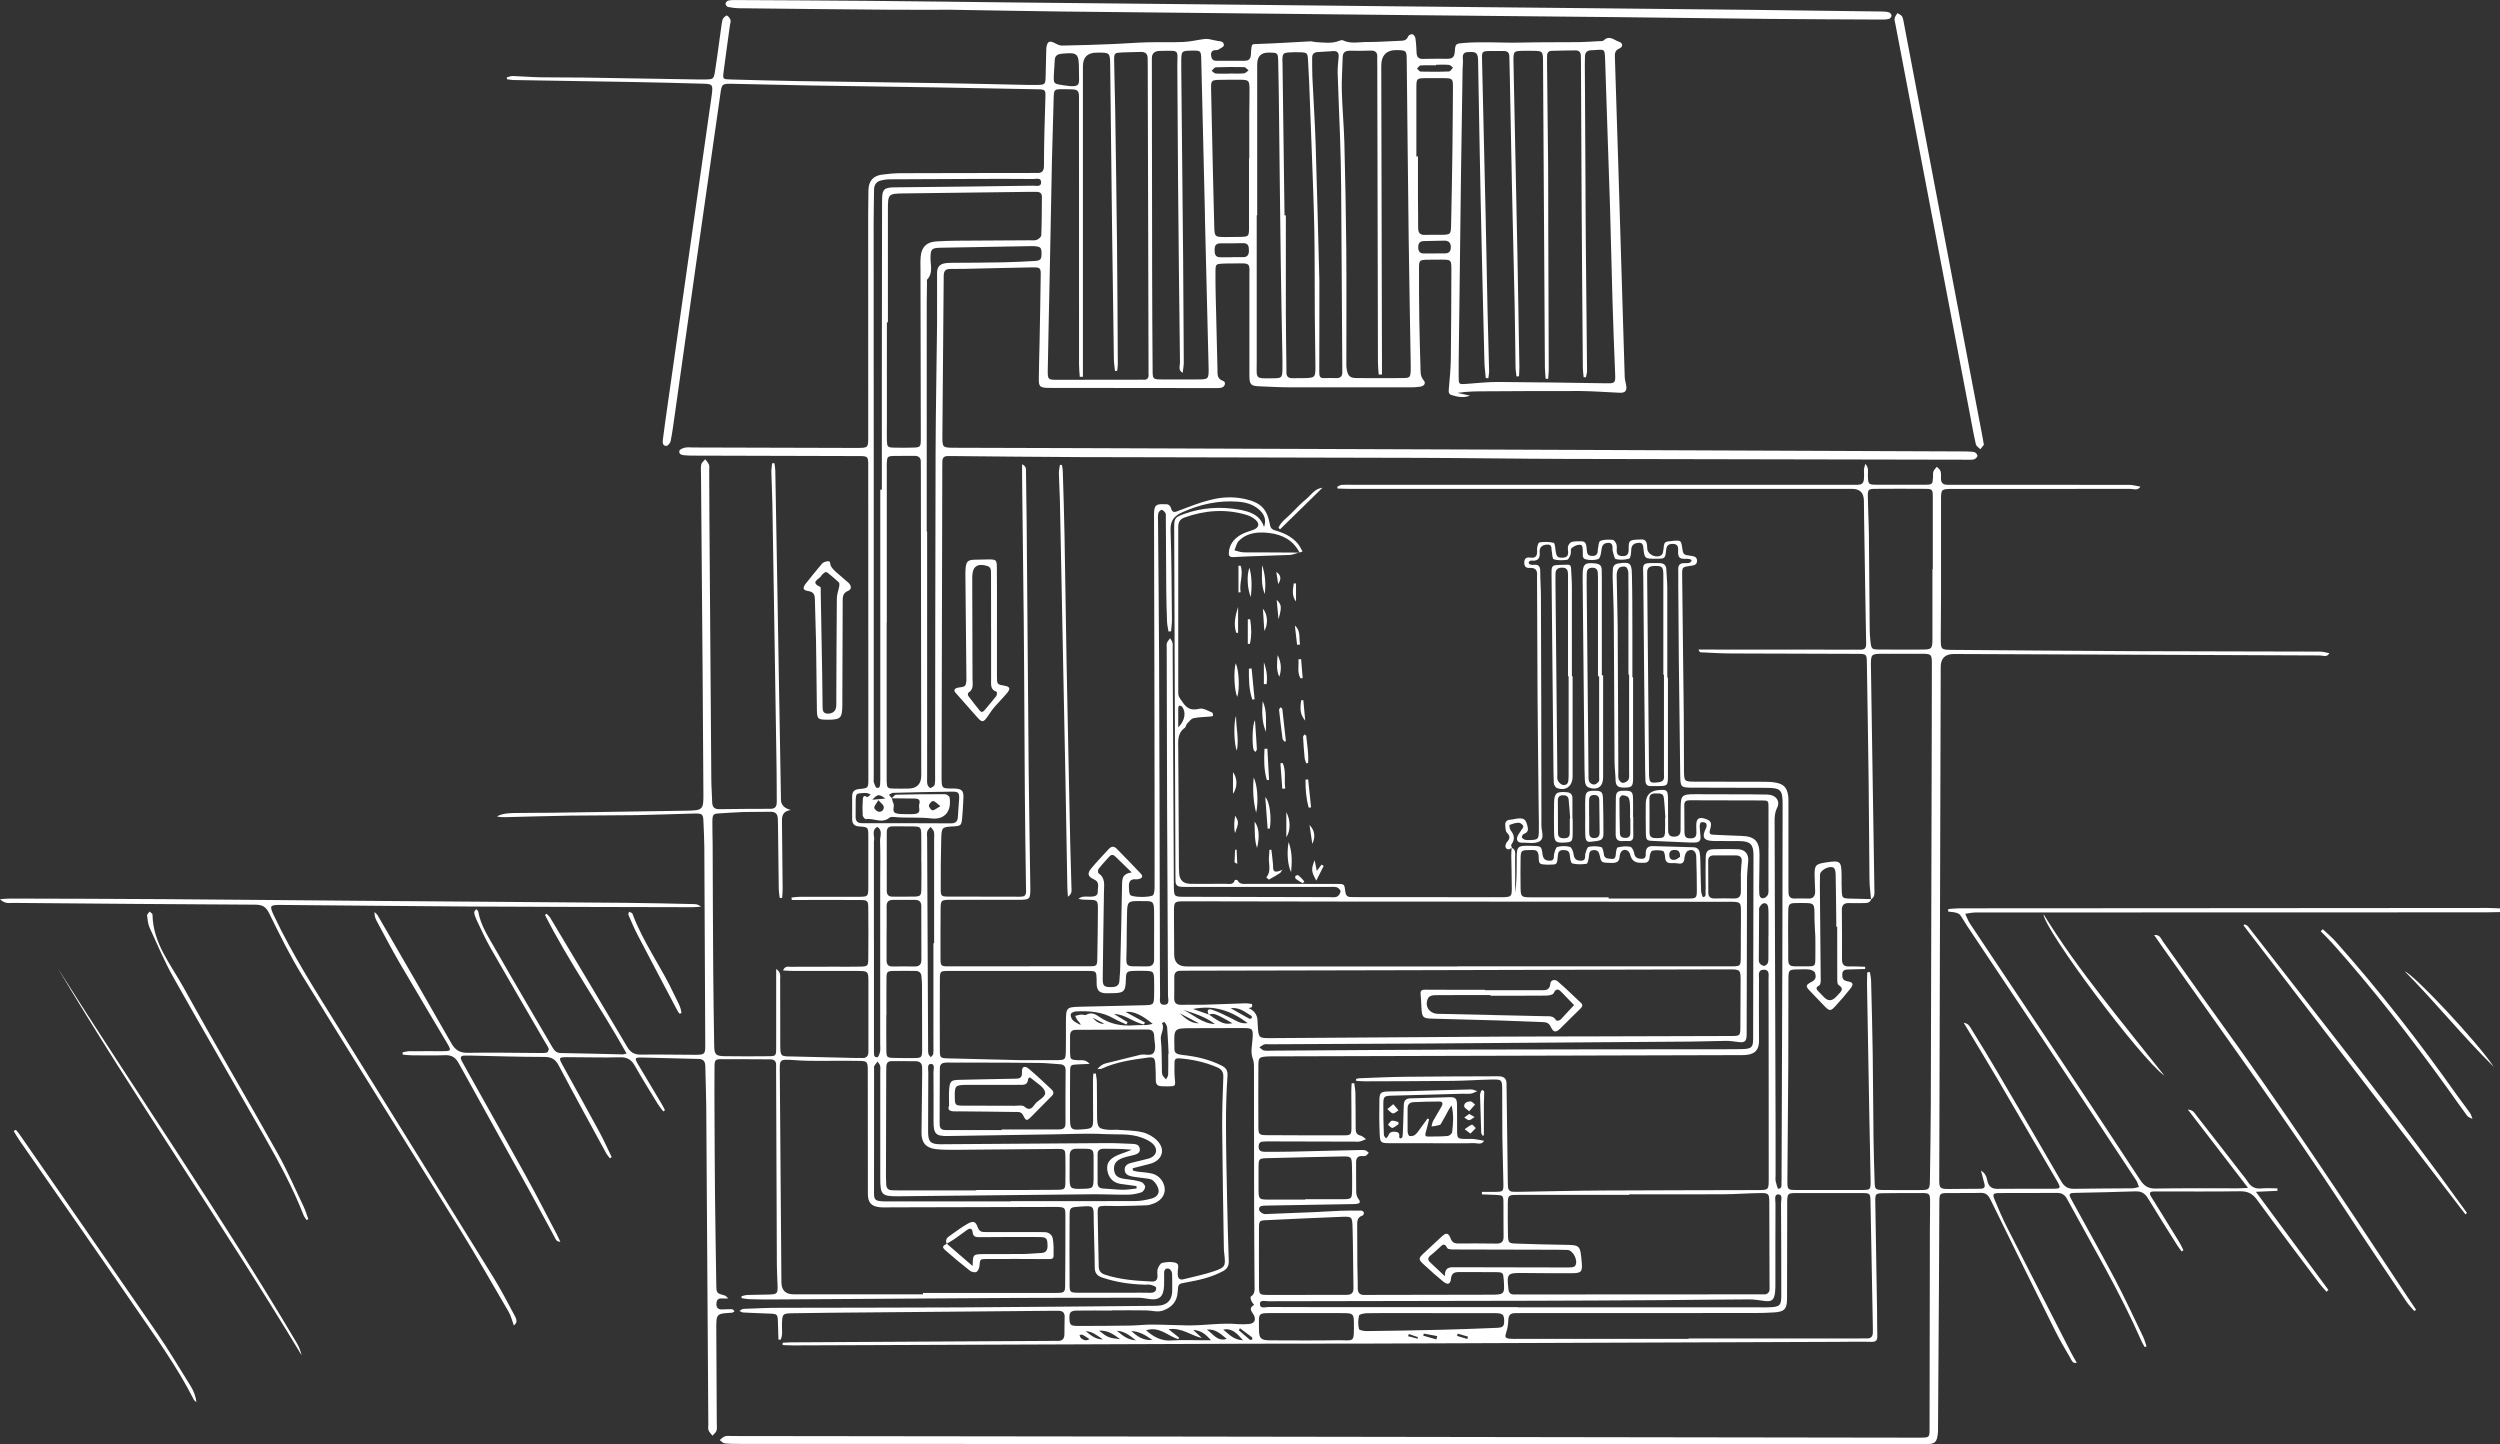 <?xml version="1.0" encoding="UTF-8"?>
<svg id="Ebene_1" data-name="Ebene 1" xmlns="http://www.w3.org/2000/svg" viewBox="0 0 564.65 326.17">
  <rect x="0" y="0" width="564.65" height="326.17" fill="#333333" stroke="none"/>
  <defs>
    <style>
      .cls-1 {
        fill: #fff;
      }
    </style>
  </defs>
  <path class="cls-1" d="m293.36,124.81c-.69.19-1.37.5-2.07.53-4.2.18-8.41.24-12.6.48-1.06.06-1.2-.33-1.14-1.12.14-1.73,1.14-2.96,2.53-3.82.86-.53,1.88-.83,2.85-1.16,1.41-.47,1.71-1.42.58-2.37-.56-.48-1.28-.85-1.98-1.06-4.72-1.4-9.38-1.06-13.99.59-1.09.39-1.42,1.08-1.42,2.2.02,12.49.01,24.98,0,37.46,0,.9.55,1.38.99,2.06,1.02,1.56,2.06,1.89,3.83,1.47.84-.2,1.91.51,2.85.87.14.05.19.47.19.71,0,.06-.34.17-.53.18-1.29.12-2.61.11-3.87.38-.56.12-1.03.77-1.48,1.25-.23.24-.24.72-.48.9-1.77,1.24-1.51,3.07-1.5,4.85.06,8.9.1,17.8.15,26.7,0,.41.03.83.05,1.24q.1,2.47,2.63,2.47c2.62,0,5.25.02,7.87-.01.76,0,1.73.34,2.07-.83.02-.06.55-.08.59,0,.51,1.07,1.48.84,2.35.85,6.69.01,13.39,0,20.08.01,1.71,0,1.75,0,1.93,1.69.09.84.4,1.28,1.26,1.27.55,0,1.1.02,1.66.02,10.63,0,21.26.01,31.88.02.35,0,.69.01,1.04,0,1.58-.08,1.77-.23,1.77-1.85,0-2.55-.08-5.1-.12-7.66,0-.55.06-1.1.09-1.65,1.04.42.77,1.36.78,2.14.04,2.69.01,5.38.01,8.08.35-2.41.34-4.83.35-7.24,0-3.5.02-3.51,3.62-3.41,1.89.05,1.97.04,2.21,1.89.14,1.04.6,1.44,1.59,1.46,1.25.03.87-.93,1.05-1.6.15-.55.37-1.44.72-1.52.91-.22,1.95-.26,2.83,0,.42.13.76,1.07.84,1.69.13,1.06.66,1.42,1.63,1.43,1.26.01.84-.97,1.03-1.63.16-.55.4-1.42.74-1.5.91-.2,1.93-.18,2.83.05.32.08.52,1.01.59,1.58.12,1.13.97.98,1.68,1.08.91.13.97-.44,1.03-1.14.04-.51.18-1.39.43-1.45.91-.22,1.91-.31,2.82-.14.38.07.81.88.88,1.39.15,1.11.82,1.32,1.73,1.33.95,0,.9-.71.9-1.31,0-1.15.56-1.6,1.67-1.56,3.03.1,6.06.19,9.09.26.84.02,1.28.47,1.42,1.22.11.61.13,1.23.15,1.85.06,2.28.08,4.55.17,6.83.02.49.37,1.4.43,1.38.9-.17.49-.95.57-1.49.07-.47.02-.96.02-1.45,0-2-.04-4,.02-6,.04-1.45.44-1.86,1.86-1.9,1.79-.05,3.59-.05,5.38,0,1.65.05,2.49,1.11,2.36,2.7-.12,1.44-.27,2.87-.27,4.31-.04,9.8-.05,19.59-.07,29.39,0,1.79,0,3.59-.01,5.38-.01,1.64-.42,1.98-1.96,1.76-.88-.12-1.77-.25-2.66-.25-2.62.02-5.24.14-7.86.16-19.67.15-39.33.3-59,.43-12.15.08-24.29.12-36.44.18-.35,0-.72-.08-1.03.03-.4.14-.74.43-1.1.66.34.25.65.63,1.02.71.6.12,1.24.05,1.86.04,13.94-.08,27.88-.2,41.82-.24,20.22-.06,40.44-.06,60.67-.08,1.31,0,2.62.01,3.93-.04,1.83-.07,2.2-.46,2.21-2.22.03-13.87.06-27.74.08-41.6,0-2.36-.71-3.11-3.06-3.15-2-.04-4,.02-6-.03-2.26-.05-2.68-.88-1.63-2.97.14-.29.15-.87-.04-1.04-.24-.23-.76-.28-1.12-.2-.16.03-.3.57-.3.87.02.82.14,1.64.19,2.45.06.88-.43,1.24-1.27,1.24-.41,0-.83.02-1.24,0-2.68-.11-5.36-.25-8.03-.35-1.62-.06-1.77-.12-1.81-1.78-.05-2.21-.03-4.42-.02-6.62q0-2.83,2.88-3.09c1.93-.17,2.12,0,2.14,1.99.03,2.35.02,4.69.03,7.04,0,.86.24,1.48,1.28,1.49,1.04.01,1.53-.44,1.53-1.48,0-1.66,0-3.31.02-4.97.02-2.89.27-3.14,3.25-3.14,2.69,0,5.38.01,8.08.02,2.76.01,5.52-.02,8.28.06,1.9.05,2.96,1.45,2.17,3.01-.54,1.07-.57,2.1-.56,3.18.07,23.04.15,46.09.22,69.13.01,3.59,0,7.18,0,10.76,0,.41-.07.85.02,1.24.14.61.44,1.73.6,1.72,1-.08.64-.99.71-1.61.06-.55.01-1.1.02-1.65.06-16.42.13-32.84.18-49.26.04-11.45.05-22.9.06-34.36,0-3.25-.43-3.67-3.71-3.68-5.45-.02-10.9-.03-16.36-.04-2.99,0-3.02-.01-3.06-2.97-.12-8.48-.22-16.97-.31-25.45-.06-5.8-.09-11.59-.13-17.39,0-1.17.02-2.35-.01-3.52-.02-.95.39-1.38,1.35-1.39.6,0,1.35.17,1.69-.58-.15-.17-.19-.25-.24-.26-.27-.06-.54-.14-.8-.13-1.61.07-2.13-.08-2.02-1.98.05-.92-.29-1.42-1.31-1.39-.94.03-1.3.44-1.4,1.38-.2,1.96-.25,1.96-2.22,1.97-2.64.02-2.67.02-2.93-2.53-.09-.93-.48-1.17-1.35-1.03-1.01.16-1.37.7-1.39,1.69-.01.65-.15,1.75-.47,1.85-.94.28-2.04.32-3,.11-.34-.08-.51-1.12-.69-1.75-.09-.32-.03-.69-.06-1.03-.08-.83-.57-.99-1.31-.86-.95.17-1.1.83-1.2,1.65-.09.7-.27,1.79-.7,1.96-.83.32-1.91.29-2.81.09-.98-.22-.62-1.23-.7-1.94-.07-.59.11-1.43-.8-1.37-.61.04-1.3.38-1.75.8-.26.25-.05.95-.2,1.39-.16.46-.47,1.17-.78,1.21-1,.13-2.1.19-3.03-.13-.35-.12-.33-1.33-.48-2.05-.03-.13-.01-.28-.02-.41-.04-.74-.49-.9-1.13-.83-1.05.12-1.64.61-1.54,1.75.11,1.27-.36,2-1.76,1.86-.13-.01-.31-.02-.4.05-.15.1-.35.28-.34.42,0,.15.21.36.37.41.25.08.55.1.82.07,1.1-.12,1.43.39,1.43,1.43,0,1.93.16,3.86.16,5.79.06,17.25.11,34.5.11,51.75,0,1.21.84,2.89-.57,3.56-1.08.52-2.57.19-3.88.22-.81.02-1.19-.48-1.03-1.18.12-.53.54-.99.83-1.49.21-.37.65-.82.55-1.08-.13-.35-.67-.76-1.04-.75-.7,0-1.42.25-2.08.5-.06.02.04.93.3,1.25.85,1.07.96,2.07.12,3.19-.1.13.08.48.13.72-.49.36-1.08.57-1.4-.06-.15-.3.03-.95.29-1.24.68-.75.8-1.32,0-2.1-.33-.32-.33-1.02-.38-1.56-.08-.78.19-1.34,1.12-1.38.41-.02.81-.14,1.22-.21,1.89-.3,2.33.04,2.72,1.86.19.87-.12,1.27-.88,1.56-.23.09-.48.56-.43.78.06.23.45.46.74.54.39.1.82.06,1.24.05,1.6-.05,1.81-.23,1.85-1.79.04-1.52-.01-3.03-.03-4.55-.09-8.55-.2-17.1-.26-25.65-.06-9.03-.08-18.07-.12-27.1,0-.21-.02-.42,0-.62.12-1.21-.35-1.83-1.63-1.74-.84.06-1.26-.31-1.25-1.21.01-.91.43-1.25,1.29-1.13,1.52.21,1.66-.52,1.6-1.91-.03-.52.28-1.49.54-1.52,1.06-.15,2.19-.16,3.21.1.3.08.35,1.23.45,1.9.2,1.28.51,1.53,1.73,1.44.78-.06,1.11-.44,1.09-1.19-.01-.48-.14-1,0-1.44.12-.38.5-.84.85-.93.65-.17,1.37-.1,2.05-.13.77-.03,1.13.38,1.22,1.1.05.41.09.82.13,1.23.09.79.6,1,1.31.98.78-.02,1.11-.44,1.13-1.17,0-.07,0-.14,0-.21.17-.7.15-1.82.55-2,.82-.37,1.87-.32,2.82-.26.31.02.69.58.83.97.15.43.1.95.08,1.44-.03,1.03.55,1.28,1.45,1.26.88-.01,1.21-.43,1.24-1.28.03-.73-.07-1.78.35-2.09.57-.43,1.56-.3,2.37-.38.97-.1,1.38.43,1.44,1.33.02.28.02.55.06.83.16,1.34,2.17,2.19,3.24,1.32.26-.21.35-.72.39-1.1.18-1.89.16-1.89,2.07-2.05.14-.01.27-.04.41-.05,1.39-.09,1.54.02,1.73,1.36.27,1.81.27,1.83,1.98,2.05.73.1,1.43.22,1.41,1.15-.02.92-.71,1.02-1.45,1.12-1.88.25-1.93.27-1.91,2.12.1,10.34.25,20.68.36,31.02.04,3.93.03,7.86.05,11.79,0,.48,0,.97,0,1.45.04,2.26.11,2.35,2.33,2.36,5.31.02,10.62,0,15.93.03.82,0,1.66.04,2.46.19,1.78.33,2.5,1.08,2.8,2.83.09.54.08,1.1.08,1.65,0,6.41,0,12.83-.01,19.24,0,.41.02.83.03,1.24.03.85.48,1.23,1.32,1.22,1.03-.02,2.07-.04,3.1.01,1.21.06,1.6-.62,1.59-1.65-.01-1.24-.13-2.48-.13-3.72,0-2.16.25-2.43,2.44-2.77,3.46-.54,3.63-.39,3.66,3.14,0,1.1-.02,2.21.04,3.31.07,1.53.19,1.64,1.69,1.69,1.65.06,3.31.08,4.96.12-.25.86-.95.89-1.66.9-1.1,0-2.21.04-3.31,0-1.1-.04-1.67.36-1.66,1.54.04,3.73.05,7.45.03,11.18,0,1.13.43,1.63,1.6,1.59,1.21-.04,2.42.04,3.63.07,0,.17,0,.34,0,.51-1.2.03-2.4.08-3.6.1-.81.01-1.55.04-1.57,1.14-.02.86.17,1.36,1.19,1.54,1.34.23,1.44.66.54,1.79-1.08,1.34-2.21,2.65-3.38,3.92-.97,1.05-1.27,1.01-2.34-.08-1.06-1.09-2.09-2.2-3.15-3.29-1.23-1.26-1.26-1.43.37-2.31.94-.51.82-1.26.63-1.93-.1-.35-.77-.68-1.22-.75-.81-.12-1.65-.05-2.48-.04-2.24.02-2.31.07-2.32,2.34-.02,6.42,0,12.83-.03,19.25-.05,8.69-.14,17.38-.2,26.08-.01,2.1.04,2.14,2.03,2.15,4.9.01,9.8.01,14.7,0,2.04,0,2.09-.03,2.06-2.1-.07-4.76-.19-9.52-.28-14.27-.18-10.07-.36-20.14-.53-30.21-.01-.86.04-1.72.06-2.58.19-.02.39-.04.58-.06.1.62.26,1.23.28,1.85.14,5.52.29,11.03.37,16.55.09,6.35.1,12.69.18,19.04.04,3.31.15,6.62.25,9.93.05,1.73.16,1.83,1.96,1.85,2.76.03,5.52.02,8.28.01,2.1,0,2.22-.12,2.25-2.23.08-5.66.18-11.31.2-16.97.09-28.84.15-57.68.22-86.52.01-4.42.03-8.83.02-13.25,0-2-.15-2.13-2.11-2.15-2.9-.02-5.8,0-8.7,0-2.95,0-2.99,0-2.95,2.96.12,8.9.27,17.79.41,26.69.12,7.86.25,15.72.37,23.59.01.81.17,1.7-.76,2.2-.12-1.44-.33-2.88-.35-4.33-.09-7.45-.1-14.9-.19-22.35-.11-8.9-.26-17.8-.4-26.69-.03-1.99-.08-2.05-2.15-2.05-9.52-.03-19.05-.04-28.57-.09-2.27-.01-4.55-.16-6.82-.26-.17,0-.32-.16-.48-.62.72,0,1.44,0,2.16,0,11.04,0,22.09.01,33.13.02.41,0,.83-.02,1.24,0,.95.04,1.35-.33,1.33-1.34-.18-9.59-.32-19.17-.47-28.76-.02-1.17-.03-2.35-.04-3.52q-.02-2.68-2.6-2.69c-.62,0-1.24,0-1.86,0-37.2,0-74.4,0-111.61,0-.94,0-1.87-.05-2.81-.08-.02-.14-.04-.28-.06-.42.32-.14.64-.37.97-.4.75-.06,1.52-.03,2.28-.03,37.41,0,74.82,0,112.23,0,3.24,0,3.65.46,3.47-3.28-.02-.38.15-.76.3-1.45.89.95.56,1.86.59,2.65.08,2.03.06,2.06,2.14,2.07,3.59.02,7.18.02,10.77,0,1.67-.01,1.71-.1,1.81-1.76.02-.41-.06-.86.08-1.23.15-.4.5-.72.77-1.07.29.32.71.61.83.98.16.51.13,1.09.11,1.64-.02,1.07.52,1.48,1.54,1.45.62-.02,1.24,0,1.86,0,13.05,0,26.09,0,39.14.02.84,0,1.67.27,2.51.41-.63.98-1.61.49-2.41.49-12.91.03-25.81.02-38.72.02-.41,0-.83,0-1.24,0-2.66.01-2.67.01-2.67,2.59,0,6.9,0,13.8,0,20.7,0,3.45-.06,6.9-.06,10.35,0,2.67.02,2.69,2.61,2.71,13.73.1,27.46.23,41.2.29,13.94.06,27.88.05,41.83.1.71,0,1.42.24,2.12.36-.52,1.02-1.45.51-2.17.51-27.54-.09-55.07-.22-82.61-.33q-2.98-.01-2.99,2.92c-.11,38.16-.23,76.31-.33,114.47-.01,3.66-.28,3.47,3.5,3.43,1.93-.03,3.87-.04,5.8-.04.83,0,1.12-.35.89-1.16-.24-.83-.44-1.68-.77-2.95,1.26.79,1.27,1.72,1.49,2.49.33,1.17.99,1.66,2.24,1.64,4.21-.06,8.42,0,12.63-.03,1.63,0,1.73-.17.89-1.62-4.51-7.75-9.03-15.5-13.57-23.23-2.44-4.15-4.95-8.26-7.58-12.63,1.16.16,1.47.99,1.84,1.59,1.93,3.1,3.84,6.23,5.69,9.38,4.86,8.27,9.71,16.53,14.5,24.84.72,1.25,1.55,1.72,2.96,1.69,4.35-.09,8.7-.06,13.04-.11.52,0,1.03-.19,1.55-.3-.2-.49-.31-1.04-.6-1.47-6.76-10.25-13.53-20.5-20.33-30.72-5.96-8.96-11.96-17.9-17.93-26.85-.53-.79-.96-1.64-1.53-2.4-.21-.28-.64-.44-1.01-.53-.54-.14-1.12-.16-1.68-.23,0-.19,0-.38,0-.57.84-.06,1.67-.17,2.51-.17,17.12-.02,34.23-.02,51.35-.03,22.64-.01,45.28-.04,67.92-.05.96,0,1.93.07,2.89.1v.83c-1.03.02-2.07.06-3.1.06-38.45,0-76.9.01-115.35.03-.79,0-1.58.19-2.37.3.35.73.61,1.51,1.05,2.18,5.46,8.22,10.97,16.4,16.43,24.62,7.37,11.09,14.74,22.18,22.04,33.32.89,1.36,1.8,1.96,3.47,1.93,6.21-.1,12.42-.04,18.64-.05.6,0,1.2-.05,2.24-.1-4.6-5.98-8.98-11.69-13.6-17.69,1.26.09,1.56.84,1.96,1.36,3.41,4.34,6.79,8.71,10.17,13.07.47.6.97,1.18,1.37,1.82.72,1.17,1.67,1.71,3.09,1.57,1.21-.12,2.43-.02,3.65-.02v.56c-1.5.07-3.02.14-4.86.22,5.57,7.54,10.98,14.86,16.39,22.18-.15.13-.31.26-.46.39-.54-.63-1.12-1.23-1.61-1.89-4.72-6.3-9.46-12.57-14.1-18.92-1-1.37-2.09-1.9-3.78-1.88-6.07.09-12.15.04-18.22.04-.48,0-.97,0-1.45.01-.66.02-.89.33-.57.93.26.49.58.94.87,1.41,1.85,2.99,3.71,5.98,5.55,8.98.38.62.68,1.3,1.01,1.94-.13.1-.26.19-.39.29-.32-.44-.67-.86-.96-1.32-2.24-3.56-4.5-7.11-6.68-10.71-.69-1.14-1.51-1.6-2.85-1.55-4.48.17-8.96.23-13.45.34-1.61.04-1.69.19-.88,1.67,3.24,5.93,6.57,11.82,9.73,17.8,2.25,4.27,4.27,8.66,6.37,13.01.34.7.52,1.47.78,2.2l-.41.15c-.22-.4-.49-.78-.67-1.19-4.87-11.15-11.09-21.59-16.88-32.26-.52-.96-1.18-1.38-2.29-1.37-4.28.05-8.56,0-12.84.03-1.63.01-1.77.2-1.16,1.66.85,2.04,1.72,4.07,2.72,6.04,4.81,9.47,9.66,18.92,14.5,28.38.37.73.8,1.43,1.27,2.26-.94.22-1.13-.5-1.38-.94-1.21-2.09-2.45-4.17-3.52-6.33-4.89-9.82-9.74-19.65-14.55-29.51-.51-1.05-1.02-1.64-2.28-1.6-2.48.09-4.97,0-7.45.04-1.74.02-1.84.12-1.86,1.93-.05,6.35-.05,12.7-.09,19.04-.07,10.69-.14,21.39-.21,32.08,0,.34.01.69-.02,1.03-.2,2.22-.6,2.63-2.78,2.65-2.9.03-5.8,0-8.7,0-86.35-.02-172.71-.04-259.06-.07-1.17,0-2.35,0-3.51-.12-.38-.04-.73-.49-1.09-.75.39-.3.74-.72,1.18-.85.51-.15,1.09-.06,1.65-.06,33.48.04,66.96.07,100.44.12,55.77.08,111.55.17,167.32.25.21,0,.41,0,.62,0,2.02-.03,2.04-.03,2.04-2.12.03-14.97.05-29.95.07-44.92,0-2.14.08-4.28.05-6.42-.02-1.63-.19-1.78-1.8-1.79-2.9-.01-5.8,0-8.7.04-1.8.02-1.91.13-1.88,1.87.13,8.14.27,16.28.4,24.42.03,2,.01,4,.06,6,.02.98-.35,1.3-1.35,1.28-2.48-.07-4.97-.02-7.45,0-35.27.13-70.54.27-105.81.39-8.9.03-17.81,0-26.71.03-34.51.12-69.02.25-103.53.38-.8,0-1.59-.05-2.39-.08,0-.17,0-.34,0-.52.65-.03,1.3-.09,1.95-.09,19.67-.11,39.34-.22,59.01-.33.35,0,.69-.03,1.04,0,1.13.08,1.65-.43,1.64-1.57-.01-1.31.04-2.62.05-3.93,0-.84-.44-1.27-1.27-1.29-.41-.01-.83-.02-1.24-.01-13.94.12-27.88.24-41.82.37-5.73.05-11.46.09-17.18.19-2.22.04-2.26.2-2.34,2.43-.04,1.18.24,2.42-.29,3.54-.17,0-.33,0-.5,0-.04-1.32-.08-2.63-.12-3.95-.05-1.79-.13-1.87-1.87-1.94-1.99-.08-3.98-.14-5.97-.25-.29-.02-.57-.23-.86-.35.3-.16.6-.46.91-.47,2.75-.11,5.51-.24,8.26-.24,13.53-.04,27.06-.02,40.59-.09,14.77-.08,29.54-.23,44.31-.36,2.6-.02,3.78-1.29,3.69-3.87-.04-1.17.04-2.34-.05-3.51-.03-.37-.39-.9-.71-1-.62-.2-1.06.19-1.07.88-.02.97.03,1.93-.01,2.9-.11,2.66-1.15,3.48-3.7,3.01-.67-.12-1.36-.23-2.04-.23-9.32,0-18.64,0-27.96.04-18.36.1-36.72.24-55.08.35-1.66.01-3.31-.02-4.97-.07-.56-.02-1.12-.15-1.68-.23v-.45c.43-.09.84-.25,1.26-.27,1.65-.06,3.31-.04,4.97-.1,1.84-.07,1.95-.21,1.9-2.1-.05-1.52-.15-3.03-.16-4.55-.06-14.56-.11-29.12-.17-43.68,0-.48-.02-.97,0-1.45.04-.98-.45-1.34-1.39-1.34-3.66,0-7.32-.06-10.97-.04-1.39,0-1.54.18-1.55,1.81-.03,3.66-.02,7.31,0,10.97.03,6,.05,12.01.11,18.01.07,6.69.19,13.38.29,20.07.03,2.01.04,2,1.99,2.55.17.05.29.24.74.64-.7,0-1.07.03-1.43,0-.9-.08-1.24.37-1.27,1.21-.03.88.39,1.28,1.23,1.27.76-.01,1.51-.09,2.26-.06.21,0,.42.29.62.44-.2.12-.39.35-.59.36-3.55.2-3.56.2-3.55,3.68.03,7.11.08,14.21.11,21.32,0,.55.1,1.14-.06,1.64-.14.43-.6.76-.92,1.13-.3-.4-.69-.76-.88-1.21-.15-.36-.05-.82-.05-1.23-.16-24.01-.3-48.02-.47-72.04-.02-2.97-.16-5.93-.21-8.9-.02-1.04-.31-1.68-1.53-1.71-4.27-.08-8.55-.24-12.82-.32-1.62-.03-1.68.12-.79,1.62,1.76,2.97,3.54,5.92,5.3,8.89.27.45.49.93.73,1.39-.12.09-.25.19-.37.28-.41-.54-.86-1.06-1.22-1.63-1.76-2.88-3.56-5.75-5.22-8.69-.77-1.35-1.67-1.94-3.28-1.91-4,.1-8.01-.03-12.01-.03-1.9,0-1.95.12-1,1.83,2.76,5.02,5.55,10.02,8.28,15.05,1.01,1.86,1.86,3.79,2.79,5.69-.14.09-.27.18-.41.28-.28-.38-.62-.74-.84-1.15-3.6-6.6-7.22-13.19-10.73-19.84-.75-1.42-1.65-1.91-3.25-1.91-5.52,0-11.03-.19-16.55-.3-.48,0-.97,0-1.45,0-.96,0-1.02.49-.64,1.2.46.85.93,1.69,1.4,2.54,4.44,7.95,8.92,15.88,13.32,23.86,2.33,4.23,4.52,8.53,6.77,12.81.25.48.47.98.79,1.64-.97.02-1.11-.7-1.36-1.15-1.79-3.26-3.52-6.57-5.32-9.83-5.42-9.78-10.88-19.53-16.27-29.32-.72-1.31-1.57-1.9-3.08-1.84-2.55.1-5.11.03-7.66.02-.64,0-1.28-.1-1.92-.15-.01-.17-.03-.34-.04-.51.48-.09.96-.25,1.44-.26,2.55-.03,5.11,0,7.66-.01,1.89-.01,1.96-.12.96-1.81-3.58-6.06-7.21-12.09-10.75-18.17-1.8-3.1-3.46-6.28-5.16-9.44-.31-.58-.53-1.21-.48-2.01.24.25.54.46.71.75,5.56,9.61,11.14,19.21,16.63,28.87.9,1.58,1.92,2.22,3.76,2.18,5.31-.1,10.63.02,15.94.04.62,0,1.26.05,1.85-.08.21-.05.52-.6.46-.82-.15-.52-.49-.98-.77-1.45-4.16-7.16-8.34-14.3-12.45-21.49-1.16-2.03-2.11-4.19-3.12-6.3-.24-.49-.42-1.03-.5-1.57-.03-.24.28-.52.44-.78.17.18.44.34.48.55.53,3.07,2.23,5.62,3.72,8.24,4.24,7.43,8.59,14.8,12.9,22.19.46.78.88,1.51,2,1.52,4.69.07,9.38.21,14.06.31.19,0,.38-.09.82-.21-5.95-10.62-12.95-20.51-18.43-31.28.12-.1.24-.2.36-.29.27.3.61.57.82.91,5.81,9.71,11.63,19.41,17.38,29.15.76,1.28,1.64,1.79,3.14,1.77,4.07-.07,8.14.04,12.22.04,2.14,0,2.29-.14,2.28-2.18-.06-14.9-.13-29.81-.21-44.71-.01-1.86-.12-3.72-.19-5.58-.07-1.94-.18-2.07-2.22-2.02-4.27.1-8.55.29-12.82.36-4.97.08-9.94.04-14.91.11-4.96.08-9.93.23-14.89.35-.6.01-1.2,0-1.82-.18,1.28-.67,2.67-.73,4.03-.76,2.76-.06,5.52-.02,8.28-.06,10.07-.15,20.14-.32,30.21-.46,4.1-.06,4.16-.13,4.12-4.14-.08-9.66-.12-19.32-.19-28.98-.11-14.28-.23-28.56-.35-42.85,0-.76-.09-1.54.06-2.27.09-.42.59-.76.9-1.14.29.4.66.77.84,1.22.14.36.05.82.05,1.23.02,3.73.02,7.45.05,11.18.14,19.6.28,39.19.43,58.79.01,1.65.16,3.31.19,4.96.02,1.09.42,1.67,1.59,1.65,3.86-.05,7.73-.08,11.6-.08,1.14,0,1.4-.64,1.4-1.59-.02-2.42,0-4.83-.04-7.25-.16-10.97-.34-21.94-.51-32.9-.14-9.04-.28-18.07-.44-27.11-.04-2.41-.17-4.82-.23-7.24-.01-.65.11-1.3.17-1.95.17-.01.35-.02.52-.03.07.54.19,1.08.2,1.63.15,8,.29,16,.42,24,.15,8.69.29,17.38.44,26.07.13,7.86.27,15.73.41,23.59,0,.28,0,.55.01.83q.08,1.67,2.26,2.22c-2.19.32-2.05,1.69-2.03,3.04.06,4.9.11,9.8.15,14.7,0,.7-.07,1.4-.11,2.1-.18,0-.36.01-.55.02-.08-.7-.21-1.4-.22-2.11-.07-4.69-.12-9.38-.17-14.08,0-.55-.03-1.1-.04-1.66-.02-1.08-.5-1.64-1.66-1.61-2,.05-4,0-6,.05-1.79.05-3.58.2-5.37.3-1.58.09-1.72.18-1.75,1.88-.03,1.65.05,3.31.06,4.97.04,9.52.06,19.05.13,28.57.04,5.66.13,11.31.22,16.97.03,2.08.32,2.43,2.39,2.46,3.24.06,6.49.03,9.73.01,1.82-.01,1.87-.06,1.88-1.87.02-5.11,0-10.21,0-15.32,0-.74,0-1.48,0-2.52,1.17.8.89,1.69.9,2.43.03,4.69,0,9.38.02,14.08.01,3.57-.04,3.2,3.31,3.27,4.62.1,9.24.22,13.86.33.41,0,.83-.03,1.24,0,1.06.07,1.51-.42,1.5-1.46-.02-1.31,0-2.62,0-3.93,0-3.86,0-7.73,0-11.59,0-2.66-.01-2.67-2.6-2.68-4.76,0-9.53,0-14.29,0-.74,0-1.48-.07-2.39-.11.44-1.09,1.21-.83,1.8-.83,3.45-.03,6.9-.01,10.35-.02,1.79,0,3.59.02,5.38-.02,1.54-.04,1.7-.16,1.72-1.66.04-3.86.04-7.73,0-11.59-.01-1.62-.18-1.78-1.81-1.79-4.07-.03-8.15-.01-12.22-.01-1.08,0-2.17,0-3.25,0-.02-.18-.04-.37-.06-.55.59-.06,1.18-.16,1.77-.16,4.42-.01,8.84,0,13.25-.01,2.3,0,2.32-.02,2.33-2.3.02-3.8.02-7.59,0-11.39,0-2-.03-2.07-2.01-2.19-1.14-.07-1.63-.57-1.64-1.65,0-1.72,0-3.45,0-5.17,0-1.11.57-1.55,1.67-1.65,1.96-.18,1.99-.23,1.99-2.25,0-23.6-.01-47.2-.03-70.8,0-2.1-.06-2.14-2.27-2.14-12.29-.04-24.57-.07-36.86-.1-.76,0-1.52,0-2.27-.07-.61-.06-1.4-.16-1.26-.99.05-.32.77-.64,1.24-.74.59-.13,1.24-.05,1.86-.04,11.94.03,23.88.07,35.82.1.41,0,.83,0,1.24,0,2.49-.01,2.5-.02,2.5-2.54,0-16.77-.01-33.54-.01-50.31,0-1.79.02-3.59.06-5.38.05-2.05,1.05-3.23,3.07-3.5,1.43-.19,2.88-.32,4.33-.32,9.66-.04,19.33-.03,28.99-.05.55,0,1.11-.04,1.66,0,1.16.07,1.59-.47,1.59-1.6,0-2.62.05-5.24.11-7.87.06-2.55.14-5.1.22-7.65.05-1.62-.03-1.75-1.72-1.78-7.52-.15-15.04-.29-22.55-.42-9.59-.16-19.18-.28-28.77-.44-5.93-.1-11.86-.28-17.79-.38-2.22-.04-2.27.07-2.58,2.26-1.88,13.17-3.78,26.35-5.65,39.52-1.59,11.2-3.16,22.39-4.74,33.59-.25,1.78-.49,3.56-.84,5.31-.09.43-.6,1.08-.95,1.1-.84.05-.9-.72-.82-1.35.29-2.33.62-4.65.95-6.97,1.47-10.38,2.95-20.75,4.43-31.13,1.73-12.15,3.46-24.3,5.19-36.45.17-1.23.38-2.45.52-3.69.23-1.97.09-2.16-1.88-2.21-5.38-.15-10.76-.3-16.13-.39-8.9-.16-17.8-.29-26.7-.44-.53,0-1.05-.12-1.57-.18-.02-.14-.04-.28-.06-.42.46-.11.93-.32,1.38-.31,2.07.07,4.13.25,6.19.29,3.24.06,6.49.01,9.73.06,8.62.13,17.24.29,25.87.43.55,0,1.1.02,1.66,0,1.84-.04,1.92-.07,2.22-1.95.37-2.31.67-4.64.99-6.96.17-1.23.33-2.46.51-3.69.06-.41.12-.85.33-1.19.19-.3.74-.72.86-.65.35.21.68.61.79,1,.11.36-.07.81-.13,1.22-.47,3.48-.97,6.97-1.42,10.46-.22,1.69-.18,1.71,1.57,1.76,5.17.14,10.34.29,15.51.37,10.9.17,21.8.29,32.7.47,6.41.1,12.83.27,19.24.4.55.01,1.1.01,1.66,0,1.94-.04,2-.08,2.05-1.96.06-1.86.07-3.73.13-5.59.01-.48.01-.98.15-1.43.25-.86.74-.98,1.57-.57.59.29,1.23.67,1.84.66,3.93-.06,7.86-.2,11.79-.36,2.48-.1,4.96-.31,7.44-.38,2.74-.07,5.49.04,8.23-.08,1.49-.06,2.96-.43,4.45-.63.39-.05.79-.09,1.17-.03.67.1,1.32.31,1.99.41.69.1,1.56.12,1.49,1.01-.03.37-.82.7-1.3,1-.16.1-.4.07-.61.08-.81.04-1.05.52-.97,1.26.08.72.4,1.15,1.18,1.15,2.14,0,4.28-.02,6.42,0,.85,0,1.28-.4,1.37-1.21.04-.41.04-.83.08-1.24.14-1.45.16-1.3,1.61-1.35,3.91-.12,7.82-.39,11.73-.59.38-.02.77.14,1.16.16,1.83.1,3.68.44,5.47-.31.22-.09.55-.17.74-.08,1.78.87,3.66.36,5.48.38,2.41.02,4.82-.18,7.24-.26.84-.03,1.65.02,2.03-1.02.1-.26.7-.55.97-.47.3.09.62.56.67.91.16,1.09.21,2.19.26,3.29.04.92.45,1.39,1.41,1.37,1.86-.03,3.73-.06,5.59-.03,1.14.01,1.55-.47,1.63-1.61.12-1.86.23-1.81,2.13-1.97,4.3-.34,8.6.03,12.9-.08,4.34-.11,8.69-.05,13.04-.1,1.52-.02,3.03-.14,4.55-.22.34-.02.81.03,1-.16,1.32-1.31,2.41-.02,3.53.32.83.26.88,1.13.04,1.49-1.03.43-1.06,1.13-1.03,1.98.25,7.72.49,15.44.73,23.16.22,7.03.42,14.07.64,21.1.28,9.31.56,18.62.85,27.92.02.61.19,1.22.31,1.82.26,1.3-.16,1.84-1.46,1.78-2.96-.12-5.92-.37-8.88-.39-6.96-.04-13.93.03-20.89.06-2.27,0-4.54,0-6.84.36.94.21,1.88.41,2.82.62-1.43.56-2.78.3-4.13-.12-.61-.19-.74-.58-.67-1.27.23-2.4.44-4.8.47-7.21.09-6.62.09-13.25.12-19.87,0-2.17-.06-2.24-2.16-2.25-1.04,0-2.07,0-3.11.02-1.95.04-2.04.1-2.04,1.95,0,3.8,0,7.59.06,11.39.05,3.66.17,7.31.27,10.96.03,1.02-.07,2.01.71,2.92.61.71.1,1.31-.74,1.45-.68.12-1.37.15-2.06.15-9.18,0-18.36.02-27.54,0-2.21,0-4.41-.14-6.62-.22-2.08-.08-2.38-.36-2.39-2.46-.02-7.31,0-14.63,0-21.94,0-3.63.47-3.4-3.5-3.36-.83,0-1.66,0-2.48.04-1.56.06-1.66.15-1.68,1.67-.01,1.86,0,3.73.05,5.59.12,5.52.26,11.03.4,16.55.03,1.07-.21,2.16,1.27,2.68.72.25.47,1.3-.35,1.52-.46.12-.96.1-1.44.1-12.42,0-24.85-.02-37.27-.04-.21,0-.41,0-.62,0-1.66-.08-1.95-.31-1.94-1.96.01-2.62.11-5.24.16-7.86.1-5.24.21-10.48.27-15.73.02-1.55-.15-1.7-1.88-1.67-5.04.08-10.07.22-15.11.33-1.17.03-2.35.03-3.52.03-1.07,0-1.39.55-1.4,1.57-.08,12-.2,24-.3,35.99-.02,2.82,0,2.81,2.82,2.82,9.18.03,18.36.05,27.54.08,31.06.11,62.12.22,93.18.33,8.9.03,17.81.06,26.71.1,26.78.1,53.56.21,80.34.32.83,0,1.66,0,2.47.15.3.05.71.53.72.82,0,.27-.41.69-.72.8-.44.15-.95.1-1.43.1-30.23-.06-60.47-.1-90.7-.18-11.11-.03-22.22-.21-33.33-.24-25.54-.08-51.08-.1-76.62-.17-9.38-.03-18.77-.15-28.15-.23-.55,0-1.1,0-1.66,0-.75,0-1.15.37-1.17,1.13-.01.48-.02.97-.02,1.45-.06,23.19-.11,46.37-.16,69.56,0,.28,0,.55,0,.83.05,2.02.11,2.08,2.11,2.12.28,0,.55,0,.83,0,1.65.07,2.07.51,1.99,2.15-.08,1.58-.14,3.17-.3,4.74-.15,1.42-.39,1.57-1.85,1.65-2.71.15-2.78.15-2.86,2.9-.11,3.79-.12,7.59-.11,11.38,0,1.41.17,1.57,1.55,1.58,5.45.03,10.91,0,16.36.03.91,0,1.38-.17,1.36-1.25-.13-7.59-.21-15.18-.28-22.77-.05-5.17-.06-10.35-.09-15.53-.05-7.52-.07-15.04-.15-22.56-.11-11.04-.25-22.08-.38-33.11,0-.74,0-1.49,0-2.45,1.08.5.87,1.25.89,1.84.07,3.93.12,7.87.15,11.8.15,18.49.28,36.98.45,55.47.08,8.76.26,17.52.37,26.28.04,2.97,0,2.98-2.95,2.98-4.97,0-9.94,0-14.91,0-2.36,0-2.39.04-2.4,2.46-.02,3.59-.04,7.18-.02,10.77,0,1.69.1,1.8,1.75,1.8,10.63.01,21.26,0,31.89-.02,1.66,0,1.74-.1,1.77-1.78.07-3.73.13-7.45.14-11.18,0-1.89-.15-2.01-1.98-2.05-.8-.02-1.61,0-2.42-.21.86-.76,1.87-.45,2.81-.5.84-.04,1.6-.15,1.56-1.18-.04-.95.52-2.09-.81-2.7-1.47-.68-1.65-1.32-.61-2.57,1.23-1.49,2.59-2.87,3.89-4.3.56-.62,1.17-.72,1.78-.1,1.83,1.87,3.68,3.73,5.46,5.65.59.63.36,1.05-.54,1.24-.2.04-.41.06-.62.04-1.24-.11-1.57.63-1.52,1.66.03.61.01,1.28.25,1.81.31.67,4.99.69,5.28.02.26-.6.27-1.34.27-2.02.01-5.73,0-11.46,0-17.18-.03-22.22-.06-44.44-.13-66.66,0-2.51.67-2.41,2.98-2.33.29.01.75.44.82.75.34,1.44,1.07.96,2,.61,2.25-.86,4.5-1.74,6.83-2.33,2.54-.65,5.14-.83,7.78-.25,3.67.8,5.12,2.15,5.8,5.93.16.89.69,1.05,1.38,1.26,1.88.55,3.62,1.4,4.9,2.93.43.52.71,1.16,1.06,1.75-.23.08-.46.17-.69.25-1.41-2.78-3.86-4.05-6.79-4.41-2.49-.3-5.01-.15-6.93,1.8-.51.52-.66,1.4-.97,2.11.63.15,1.26.4,1.9.44,1.3.07,2.61.01,3.92.02,2.95.01,5.9.03,8.86.05Zm-20.3,104.34c2.83,2,3.55,2.28,5.28,1.96-.87-.49-1.61-.97-2.4-1.35-.91-.44-1.8-1.05-2.9-.59-.54-.91-.25-1.45.74-1.11,1.48.51,2.9,1.24,4.31,1.93,1.08.52,2.06,1.33,3.72,1.09-3.78-2.81-7.59-4.14-12.36-3.19,1.41.49,2.5.87,3.6,1.25Zm-71.64-48.87c.12.4.19.82.37,1.18.35.72-.51,1.82.55,2.21.74.27,1.62.17,2.44.21.55.02,1.1.02,1.65-.02.77-.05,1.36-.28,1.19-1.26-.06-.33-.07-.7.02-1.02.27-.99-.23-1.22-1.07-1.22-1.72,0-3.44-.04-5.17-.06.33-.28.66-.8,1-.81,3.68-.09,7.37-.13,11.06-.11.35,0,.96.43,1.01.73.48,2.99-.98,5.12-4.16,4.74-2.76-.33-5.49-.05-8.22-.31-.4-.04-.95-.08-1.2.14-1.7,1.45-3.56.02-5.32.34-.19.04-.7-.54-.72-.85-.07-1.23-.06-2.47.03-3.7.03-.46.26-1.02.94-.42.06.06.56-.37.85-.58-.27-.12-.54-.29-.82-.34-.33-.06-.69-.03-1.03-.01-1.4.07-1.51.16-1.55,1.57-.04,1.24.02,2.48-.02,3.72-.03,1.04.41,1.51,1.46,1.51,6.68,0,13.37,0,20.05.04,1.03,0,1.53-.39,1.58-1.42.06-1.31.21-2.61.28-3.91.09-1.6-.1-1.85-1.67-1.83-4.41.05-8.82.15-13.22.27-.32,0-.64.29-.96.45.22.25.45.51.67.76Zm104.88,63.81c0-.13-.02-.27-.02-.4.26-.06.51-.15.77-.16,3.44-.12,6.89-.29,10.34-.33,6.62-.08,13.25-.08,19.87-.11.48,0,.97-.02,1.45.01.97.06,1.54.54,1.55,1.56,0,.48.02.97.02,1.45.09,6.97.18,13.93.27,20.9,0,.34.02.69.04,1.03.05.74.44,1.13,1.19,1.13.48,0,.97.02,1.45.01,6.28-.1,12.55-.26,18.83-.29,11.73-.07,23.46-.06,35.19-.1,2.11,0,2.23-.12,2.23-2.24,0-15.18,0-30.35-.04-45.53,0-.83.29-2.04-1.11-2-1.38.04-1.03,1.25-1.04,2.07-.03,4.62-.02,9.24,0,13.86,0,1.26-.26,2.41-1.46,2.96-.72.33-1.6.4-2.41.4-35.33.11-70.66.19-105.99.28-.48,0-.97,0-1.45.04-1.55.13-1.75.29-1.76,1.92-.03,4.69-.03,9.38,0,14.07.01,1.59.2,1.76,1.84,1.77,5.8.04,11.59.05,17.39.04,1.66,0,1.78-.14,1.79-1.77.02-2.69-.03-5.38-.04-8.07,0-.64.05-1.27.08-1.91l.59-.02c.09.76.25,1.51.26,2.27.05,2.62.04,5.24.06,7.86,0,.79.08,1.49,1.1,1.7.45.09.83.52,1.24.8-.47.18-.93.42-1.42.53-.39.09-.82.03-1.24.03-6.35-.02-12.7-.04-19.05-.05-.55,0-1.1,0-1.65.05-.7.06-.9.53-.9,1.15,0,.93.6,1.15,1.37,1.15,2,0,4,0,6-.04,5.1-.11,10.2-.24,15.3-.36.48-.01.98-.04,1.44.07.28.06.51.37.77.56-.22.22-.41.51-.67.65-.22.12-.54.1-.81.08-1.12-.06-1.41.56-1.39,1.55.03,2.21-.02,4.42.03,6.62.01.51.19,1.1.49,1.49.66.86.23,1.08-.56,1.16-.48.05-.96.03-1.45.04-6.21.11-12.41.21-18.62.32-.28,0-.55.01-.83.03-.66.03-1.13.36-.94,1.02.1.34.58.66.96.81.36.14.82.04,1.23.03,3.51-.13,7.03-.26,10.54-.42,1.86-.08,3.72-.22,5.57-.29,1.58-.06,3.16-.06,4.74-.04.21,0,.54.24.6.44.06.18-.11.61-.27.66-1.35.4-1.24,1.47-1.24,2.51.01,2.97.01,5.93.04,8.9.01,1.66.11,3.31.08,4.97-.01,1.17.52,1.63,1.63,1.56.41-.02.83,0,1.24,0,8.97-.02,17.94-.03,26.91-.05,3.43,0,3.43-.02,3.19-3.46-.11-1.49-.19-1.61-1.75-1.63-2.76-.04-5.52.01-8.28-.02-1.12-.01-1.77.25-1.89,1.57-.11,1.17-.75,1.38-1.7.61-1.55-1.26-3.04-2.6-4.51-3.96-1.16-1.07-1.13-1.35.07-2.47,1.36-1.27,2.72-2.55,4.09-3.8.97-.89,1.48-.84,1.96.41.33.86.77,1.18,1.65,1.18,2.9-.02,5.8-.01,8.69.03,1.1.01,1.66-.36,1.64-1.55-.05-2.62.01-5.24-.03-7.86-.02-1.41-.17-1.51-1.56-1.58-1.1-.06-2.21-.08-3.31-.12,0-.19,0-.38.01-.57,1.01,0,2.02.02,3.03,0,1.77-.04,1.85-.09,1.82-1.92-.05-3.45-.18-6.89-.23-10.34-.05-3.59,0-7.17-.04-10.76-.02-2.35-.05-2.4-2.49-2.35-2.89.06-5.79.27-8.68.3-6.62.07-13.25.08-19.87.1-.67,0-1.34-.07-2.01-.11Zm29.85-158.65c-.19-.02-.39-.05-.58-.07-.1-1.23-.27-2.45-.3-3.68-.29-12-.59-24-.84-35.99-.22-10.48-.39-20.97-.58-31.45,0-.48,0-.97-.08-1.44-.22-1.29-1.25-1.04-2.12-1.05-.95-.01-1.35.43-1.25,1.43.08.81-.04,1.64-.06,2.46-.12,7.93-.26,15.86-.36,23.8-.17,12.69-.32,25.39-.47,38.08-.03,2.48-.07,4.97-.06,7.45,0,1.87.03,1.85,1.8,1.72,2.41-.17,4.82-.45,7.23-.43,8.14.04,16.28.19,24.42.3,1.85.03,1.98-.13,1.9-1.99-.22-5.51-.44-11.03-.6-16.54-.22-7.17-.35-14.34-.57-21.52-.34-10.82-.75-21.64-1.08-32.47-.11-3.48-.02-2.8-3.17-2.7-.93.03-1.38.5-1.4,1.42,0,.62-.03,1.24-.03,1.86.05,8.56.1,17.11.14,25.67.03,4.9.03,9.8.08,14.7.09,9.59.2,19.18.28,28.77,0,.48-.17.97-.26,1.45-.17,0-.34-.01-.51-.02-.06-.7-.17-1.41-.18-2.11-.1-12.56-.21-25.11-.28-37.67-.07-10.56-.1-21.12-.15-31.67,0-.41-.02-.83-.03-1.24-.02-.78-.47-1.13-1.19-1.13-1.79.01-3.59.05-5.38.1-.65.02-1.02.36-1.04,1.03-.01.48-.02.97-.02,1.45.08,7.8.18,15.59.25,23.39.04,4.76.01,9.52.03,14.28.04,10.63.08,21.25.11,31.88,0,.69-.09,1.37-.14,2.06-.19,0-.37-.01-.56-.02-.06-.85-.16-1.7-.17-2.55-.15-22.98-.28-45.95-.42-68.93-.02-2.57-.03-2.57-2.49-2.59-.62,0-1.24,0-1.86,0-2.29.02-2.34.08-2.33,2.31,0,.34.01.69.02,1.03.12,5.86.24,11.72.36,17.58.17,8.28.36,16.55.51,24.83.16,8.55.31,17.11.45,25.66.01.7-.06,1.41-.09,2.11-.19,0-.38.02-.57.02-.07-.7-.2-1.4-.21-2.1-.08-4.48-.1-8.97-.19-13.45-.2-9.38-.44-18.76-.64-28.13-.17-7.93-.31-15.86-.46-23.79-.03-1.59-.09-3.17-.11-4.76,0-.85-.38-1.28-1.25-1.27-1.04.01-2.07-.02-3.11,0-1.78.04-1.85.08-1.81,1.9.12,5.93.27,11.86.41,17.79.14,5.93.29,11.86.41,17.79.15,7.1.28,14.21.43,21.31.1,4.48.25,8.96.35,13.44.01.56-.12,1.13-.18,1.69Zm-6.93,132.82c20.21,0,40.42,0,60.63,0,.55,0,1.1.02,1.66,0,1.48-.06,1.62-.17,1.65-1.71.04-1.86.01-3.72.02-5.59,0-1.86.07-3.72.02-5.58-.03-1.46-.24-1.62-1.71-1.7-.48-.03-.97,0-1.45,0-12.14,0-24.28-.02-36.42-.03-16.83,0-33.66,0-50.49-.02-11.8-.01-23.59-.04-35.39-.06-2.56,0-2.59.02-2.59,2.49,0,3.17.03,6.34.05,9.52q.02,2.69,2.76,2.7c20.42,0,40.84,0,61.25,0Zm-120.76,74.09v-.33c10,0,20,0,30,0,2.03,0,2.11-.09,2.12-2.1.04-5.1.06-10.21.05-15.31,0-1.84-.12-1.93-1.8-2.01-.28-.01-.55,0-.83,0-12.21.03-24.42.06-36.63.09-.9,0-1.8.06-2.69-.03-1.92-.2-2.65-1.08-2.66-2.98,0-8.83,0-17.65-.02-26.48,0-4.04.24-3.53-3.56-3.6-4.34-.08-8.71.17-13.03-.16-3.63-.27-3.3-.13-3.28,3.22.11,15.65.24,31.3.36,46.95q.02,2.72,2.77,2.73c9.72,0,19.45,0,29.17,0Zm73.54-64.67q2.05.91,2.03,3.04c0,.28.02.55.04.83.18,2.92.18,2.94,3.1,2.92,17.32-.11,34.64-.23,51.97-.34,6.49-.04,12.98-.03,19.46-.05,10.77-.03,21.54-.06,32.3-.09,2.16,0,2.17-.02,2.18-2.19.02-3.31.02-6.62.05-9.94.02-2.92.03-2.93-2.93-2.92-24.16.06-48.31.13-72.47.19-16.36.04-32.72.08-49.08.11-.69,0-1.38.03-2.07.02-.96,0-1.36.49-1.36,1.41,0,1.59.02,3.17-.01,4.76-.03,1.19.57,1.55,1.67,1.51,1.72-.05,3.45.02,5.18-.02,3.03-.08,6.06-.22,9.1-.31.54-.02,1.09.07,1.63.16.02,0,.06.54-.06.68-.15.16-.48.15-.73.22Zm-37.41-142.58c-.24,0-.47,0-.71.01-.06-.92-.17-1.84-.17-2.76,0-19.53,0-39.05-.01-58.58,0-3.81.35-3.59-3.57-3.62-2.05-.02-2.09.02-2.15,2.06-.14,4.69-.28,9.38-.39,14.06-.17,7.72-.3,15.44-.45,23.16-.16,8-.35,16-.49,24-.04,2.33.03,2.36,2.25,2.35,6.07,0,12.15-.01,18.22-.02.35,0,.69-.03,1.03,0,1.04.11,1.35-.43,1.26-1.36-.03-.27,0-.55,0-.83-.06-22.84-.12-45.67-.18-68.51,0-.62-.03-1.24-.02-1.86.01-1.05-.53-1.5-1.54-1.47-1.38.04-2.76.05-4.14.11-1.82.08-1.91.11-1.89,1.89.04,3.72.19,7.45.24,11.17.15,10.14.3,20.28.41,30.42.09,8.97.13,17.94.18,26.91,0,.51-.09,1.02-.14,1.52-.17.01-.33.02-.5.04-.09-.9-.24-1.79-.25-2.69-.15-9.86-.29-19.73-.41-29.59-.15-12.21-.29-24.42-.42-36.63-.03-3.02-.01-3.03-3.1-2.99q-3.06.03-3.06,3.07c0,22.49,0,44.98,0,67.48v2.64Zm11.23,178.75c.03.17.05.35.08.52.32.09.63.21.95.25,1.16.16,2.35.18,3.47.48,1.59.42,2.71,1.97,2.75,3.51.04,1.45-.98,2.71-2.67,3.28-.46.15-.93.32-1.4.34-2.2.09-4.39.14-6.59.17-.97.02-1.93-.07-2.9-.04-1.43.04-1.6.16-1.59,1.53.04,4.07.17,8.14.24,12.2.02.97.49,1.5,1.39,1.8,3.44,1.15,7.01,1.38,10.59,1.56.85.04,1.29-.35,1.29-1.22,0-.55-.12-1.15.05-1.64.19-.53.59-1.26,1.02-1.35.98-.21,2.11-.32,3.03-.02,1.01.32.4,1.44.48,2.21.01.14,0,.28,0,.41.02.86.39,1.32,1.3,1.09,2.33-.59,4.71-1.05,6.98-1.84,2.48-.86,2.54-1.17,2.23-3.86-.05-.41-.1-.82-.1-1.24-.14-9.03-.31-18.06-.38-27.1-.03-3.86.11-7.72.26-11.58.04-1.14-.34-1.79-1.37-2.23-2.75-1.19-5.63-1.82-8.61-2.04-.73-.06-1.04.21-1.04.9,0,1.17-.07,2.35.05,3.52.19,1.89.24,1.89-1.63,1.91-.48,0-.97,0-1.45-.04-.84-.05-1.21-.48-1.2-1.34,0-1.24-.03-2.48-.11-3.72-.08-1.32-.38-1.57-1.67-1.4-3.55.47-7.1.97-10.41,2.48-.29.13-.66.08-1,.12.55-.68,1.18-1.12,1.88-1.3,2.59-.68,5.21-1.25,7.81-1.93,1.08-.28,2.65.54,3.17-.76.4-.99-.02-2.3-.04-3.46-.02-1.02-.47-1.5-1.52-1.49-5.38.04-10.77.06-16.15.07-.98,0-1.34.48-1.33,1.41.02,1.24-.02,2.48,0,3.73.04,1.57.12,1.59,1.65,1.72.81.07,1.75-.31,2.78.83-1.2.05-1.99.07-2.78.12-1.54.08-1.62.13-1.64,1.7-.03,3.31-.02,6.62-.02,9.94,0,3.19.08,3.26,3.23,2.99,1.78-.16,1.99-.36,1.99-2.14,0-2.83-.03-5.66-.04-8.49,0-.64.05-1.28.08-1.92.19-.01.38-.02.57-.03.08.63.22,1.25.23,1.88.04,2.55.03,5.11.05,7.66.02,2.77.28,3.05,3.03,3.2.48.03.97-.07,1.45-.03,1.92.15,3.87.13,5.73.55,1.2.27,2.47.99,3.34,1.87,2.03,2.03,1.18,4.55-1.62,5.28-1.3.34-2.61.67-3.91,1Zm112.15,5.92s0,.07,0,.11c-8.42,0-16.84,0-25.26,0-2.04,0-2.14.1-2.16,2.07-.02,2.35,0,4.69.04,7.04.04,1.72.18,1.84,1.95,1.89,3.52.11,7.03.23,10.55.27,3.8.05,3.8.01,4.15,3.86.2,2.25-.03,2.55-2.3,2.56-3.66.02-7.32-.02-10.97-.05-3.55-.03-3.67.11-3.28,3.65.1.88.48,1.22,1.31,1.2.48-.01.97,0,1.45,0,18.42,0,36.84,0,55.26-.03.3,0,.72-.33.85-.62.17-.35.12-.81.11-1.22-.01-6.35-.02-12.7-.06-19.04-.01-1.84-.17-2.02-2.04-1.99-2.83.04-5.65.26-8.48.27-7.04.04-14.08.01-21.12.01Zm-55.86-185.18c-.24,0-.48,0-.72,0-.06-.92-.17-1.84-.17-2.76-.06-22.56-.11-45.11-.15-67.67,0-.41-.03-.83,0-1.24.06-1.04-.39-1.52-1.46-1.49-1.59.05-3.17.05-4.76.03-1-.01-1.56.36-1.59,1.43-.06,2.55-.27,5.1-.2,7.64.1,3.93.48,7.84.58,11.77.2,7.93.36,15.86.43,23.79.07,8.42.01,16.83.02,25.25,0,.69-.04,1.39.08,2.06.26,1.57.74,1.98,2.32,1.99,3.45.02,6.9.03,10.35,0,1.62-.02,1.72-.15,1.78-1.81.02-.48,0-.97,0-1.45-.15-9.52-.34-19.03-.46-28.55-.17-13.38-.29-26.76-.44-40.13-.02-2.01-.12-2.08-2.11-2.14q-3.64-.1-3.64,3.59c.05,22.14.11,44.29.16,66.43,0,1.09,0,2.17,0,3.26Zm69.27,217.8v-.09c12.84,0,25.68,0,38.51,0,.55,0,1.11-.03,1.66,0,1.09.06,1.49-.51,1.45-1.51-.01-.34,0-.69,0-1.03-.17-9.45-.34-18.9-.53-28.35-.04-1.89-.08-1.94-2.03-1.94-4.56-.02-9.11,0-13.67,0-3.31,0-3.11-.27-3.11,3.16,0,6.9-.01,13.8-.04,20.7-.01,2.33-.61,2.95-2.89,3.09-1.45.09-2.9.14-4.34.14-17.39.01-34.79,0-52.18.01-.69,0-1.38.02-2.07.02-1.04,0-1.43.52-1.47,1.55-.03.92-.17,1.88-.46,2.75-.36,1.06-.29,1.37.81,1.48.61.06,1.24.03,1.86.03,12.84,0,25.68,0,38.51,0Zm-109.26-253.78s.02,0,.03,0c-.28-11.65-.57-23.3-.83-34.96-.05-2.24-.05-2.27-2.38-2.21-2.02.05-2.09.12-2.14,2.12-.02.69-.01,1.38,0,2.07.14,14.21.29,28.42.42,42.63.07,7.86.11,15.73.15,23.59,0,.78-.16,1.56-.24,2.34-1.11-.53-.61-1.54-.62-2.33-.17-13.38-.31-26.76-.43-40.15-.08-8.9-.09-17.8-.17-26.7-.03-3.9.78-3.58-3.93-3.51-.07,0-.14,0-.21.01-1.09.06-1.63.63-1.61,1.73,0,.41-.01.83,0,1.24.02,15.87.03,31.74.06,47.61.01,7.18.06,14.35.11,21.53.01,2.03.06,2.07,2.11,2.08,2.62.02,5.25,0,7.87,0,2.68,0,2.72,0,2.66-2.77-.26-11.44-.56-22.89-.84-34.33Zm-71.59,24.19c-.07,0-.15,0-.22,0,0,7.73,0,15.45,0,23.18,0,1.17-.04,2.35,0,3.52.05,1.42.17,1.56,1.54,1.6,1.38.05,2.76.03,4.14,0,1.89-.03,1.98-.1,1.98-2.01-.01-12.7-.05-25.39-.07-38.09,0-1.03-.05-2.07.05-3.1.21-2.13,1.35-3.23,3.48-3.37,1.51-.1,3.02-.14,4.54-.16,5.52-.05,11.04-.07,16.56-.1.55,0,1.15.09,1.64-.1.42-.17.99-.66,1.01-1.03.12-2.89.12-5.79.14-8.69,0-.75-.43-1.12-1.18-1.12-.55,0-1.1-.01-1.66,0-9.38.11-18.77.23-28.15.35-3.78.05-3.79.05-3.79,3.86,0,8.42,0,16.84,0,25.25Zm50.64,223.16s0,.03,0,.04c-2.62,0-5.24-.03-7.87.01-1.53.02-1.81.37-1.76,1.86.05,1.34.27,1.6,1.8,1.61,3.93,0,7.87-.02,11.8-.08,1.65-.02,3.29-.23,4.94-.23,2.73,0,5.46.16,8.2.19,3.76.04,7.5-.63,11.27-.29.82.07,1.66.04,2.48-.02,1.14-.08,1.66-.75,1.27-1.79-.34-.88-1.56-1.65-.05-2.54-.21-.3-.48-.58-.62-.92-.13-.29-.25-.87-.13-.94,1.03-.65.86-1.65.85-2.6-.03-6.28-.09-12.55-.1-18.83-.02-9.79,0-19.59-.03-29.38,0-.96.08-2-.25-2.87-.6-1.59-.14-3.14-.06-4.66.11-2.04.08-2.31-1.98-2.32-4,0-8,0-12.01.03-3.72.02-3.77.09-3.68,3.84.03,1.43-.21,1.98,1.88,2.21,3.01.33,5.98.98,8.73,2.37,1.01.51,1.49,1.07,1.39,2.39-.26,3.64-.35,7.3-.34,10.95.01,5.79.14,11.58.26,17.37.09,4.48.22,8.96.37,13.43.04,1.09-.34,1.81-1.33,2.33-2.6,1.39-5.41,2.02-8.27,2.53-1.8.32-1.82.29-1.94,2.13-.13,2.08-1.17,3.38-3.14,4.16-1.35.54-2.56.06-3.84.03-2.62-.05-5.24-.01-7.87-.01Zm-20.41-56.52c2.55,0,5.1,0,7.66,0,2.23,0,2.28-.03,2.31-2.34.04-2.14.01-4.28.02-6.41.02-3.13.13-3.23,3.26-3.31,4.82-.11,9.64-.23,14.46-.34,2.04-.05,2.14-.13,2.19-2.08.03-1.24.03-2.48,0-3.72-.05-1.77-.19-1.9-1.88-1.96-.83-.03-1.66-.02-2.48,0-1.73.05-1.98.13-2.01,1.87-.05,3.09-.56,3.16-3.7,3.18-.34,0-.69.02-1.03-.01-1.21-.1-1.72-.58-1.86-1.78-.05-.48,0-.96-.02-1.45-.06-1.67-.12-1.79-1.76-1.79-10.62-.02-21.25-.01-31.87,0-1.65,0-1.76.13-1.77,1.78-.03,5.38-.03,10.76-.01,16.14,0,1.66.13,1.78,1.75,1.82,5.58.15,11.16.27,16.74.41Zm-30.47-98.91h-.03c0,11.45,0,22.9,0,34.34,0,.55-.02,1.1,0,1.65.07,1.43.16,1.55,1.54,1.59,1.1.04,2.21,0,3.31,0q2.95-.02,2.96-2.95c0-.07,0-.14,0-.21-.03-22.97-.06-45.93-.09-68.9,0-.55-.03-1.1-.01-1.65.04-1.08-.51-1.46-1.53-1.44-1.52.03-3.04-.02-4.55.02-1.41.04-1.52.17-1.6,1.55-.03.55,0,1.1,0,1.65,0,11.45,0,22.9,0,34.34Zm20.21,128.34v-.09c1.52,0,3.03,0,4.55,0,4.55-.01,9.1,0,13.66-.05,1.8-.02,1.9-.13,1.92-1.87.03-1.79.02-3.59,0-5.38-.02-1.92-.07-2-1.98-1.98-7.72.05-15.45.14-23.17.2-1.37,0-2.76,0-4.12-.16-2.27-.27-3.25-1.48-3.23-3.72.05-4.41.1-8.82.15-13.23,0-.48-.02-.97-.01-1.45,0-.92-.45-1.43-1.37-1.45-1.86-.03-3.72-.02-5.59-.02-.77,0-1.1.46-1.12,1.19-.01.48-.03.96-.03,1.45-.02,7.79-.04,15.58-.06,23.37,0,.62.03,1.24.06,1.86.05.81.45,1.28,1.29,1.29.62.01,1.24.03,1.86.04,5.72,0,11.45,0,17.17,0Zm215.97-140.33s.05,0,.07,0c0-5.44.01-10.89,0-16.33,0-1.67-.11-1.79-1.75-1.8-3.72-.03-7.45-.03-11.17,0-1.65.01-1.78.13-1.75,1.79.04,2.89.21,5.78.24,8.67.08,7.1.12,14.2.18,21.29,0,.89.07,1.79.17,2.68.2,1.76.27,1.85,2.02,1.86,3.17.03,6.34.02,9.51.01,2.32,0,2.46-.12,2.47-2.46.02-5.24,0-10.48,0-15.71Zm-146.35-79.9c.1,0,.2,0,.3,0,0,7.38-.01,14.76,0,22.14.01,4.07.08,8.14.13,12.21,0,.34.02.69,0,1.03-.04.94.38,1.42,1.34,1.4.9-.01,1.79,0,2.69-.02,2.41-.06,2.53-.14,2.52-2.63-.02-3.86-.12-7.72-.14-11.59-.04-6.28,0-12.56-.1-18.84-.11-5.93-.36-11.85-.57-17.78-.19-5.3-.39-10.61-.6-15.91-.07-1.72-.17-3.44-.27-5.16-.08-1.49-.22-1.63-1.72-1.68-.83-.03-1.66-.02-2.48.03-1.37.09-1.53.26-1.58,1.6-.01.34.02.69.03,1.03.15,11.38.3,22.76.45,34.14Zm7.87,14.82c0,6.61.01,13.64-.02,20.67,0,.85.15,1.31,1.1,1.27.89-.04,1.79-.03,2.69,0,.93.02,1.44-.35,1.41-1.33-.01-.41.01-.83,0-1.24-.08-13.51-.16-27.02-.26-40.53-.03-3.79-.12-7.58-.25-11.37-.16-4.82-.4-9.64-.54-14.46-.04-1.23.15-2.47.23-3.71.05-.86-.33-1.29-1.23-1.22-1.17.09-2.34.16-3.51.22-.83.04-1.26.45-1.25,1.3.02,1.45-.02,2.9.05,4.34.24,5.16.59,10.31.75,15.48.32,10.05.55,20.11.83,30.59Zm-14.03-14.82h-.12c0,11.03-.01,22.06,0,33.08,0,4.03-.5,3.75,3.82,3.72,1.83-.01,1.95-.17,1.99-2.06.02-.96,0-1.93-.01-2.89-.13-7.3-.29-14.61-.38-21.91-.17-12.68-.29-25.36-.44-38.04-.03-2.21-.08-4.41-.13-6.62-.05-2.01-.06-2.02-2.15-2.04q-2.58-.03-2.59,2.64c0,11.37,0,22.74,0,34.12Zm-19.44,93.95c-.2.01-.41.02-.61.04-.11-.73-.29-1.45-.32-2.18-.09-2.34-.16-4.69-.18-7.03-.05-5.58-.06-11.16-.1-16.74,0-.27.05-.61-.09-.8-.21-.31-.55-.71-.84-.72-.26,0-.69.44-.76.75-.13.59-.08,1.23-.07,1.85.08,10.35.2,20.69.24,31.04.08,20.83.11,41.67.17,62.5.01,4.55,0,9.1.05,13.66,0,.75-.34,1.94.85,1.98,1.46.04.94-1.29.94-2.05-.04-13.93-.15-27.87-.2-41.8-.05-12.28-.06-24.56-.09-36.84,0-.34-.07-.72.05-1.03.15-.39.47-.72.71-1.07.19.33.45.64.54,1,.1.39.04.82.04,1.24.09,17.73.18,35.46.27,53.18,0,.21,0,.41,0,.62.03,2.29.08,2.35,2.3,2.36,10.97.03,21.94.05,32.92.08.55,0,1.17.11,1.63-.11.39-.18.76-.75.8-1.18.03-.29-.47-.83-.82-.93-.58-.17-1.23-.08-1.85-.08-10.42,0-20.84,0-31.26,0-.69,0-1.38,0-2.07-.04-.81-.03-1.28-.43-1.27-1.29,0-.41-.01-.83-.02-1.24-.09-26.14-.19-52.29-.28-78.43,0-2.29.09-2.48,2.3-3.27,4.05-1.44,8.2-1.7,12.43-.94,2.43.44,4.67,1.17,5.56,3.92.61-1.72.01-2.99-1.22-4.03-1.31-1.11-2.9-1.56-4.58-1.69-4.44-.36-8.61.57-12.66,2.38-1.85.83-2.72,1.87-2.65,4.04.23,6.75.24,13.51.31,20.27,0,.86-.13,1.72-.19,2.58Zm98.8,60.07c0,.09,0,.19,0,.28,6,0,12,.01,18,0,1.8,0,1.92-.11,1.93-1.86,0-2.55-.06-5.1-.14-7.65-.04-1.21-.89-1.8-1.9-1.25-.41.22-.7.97-.74,1.5-.08,1.04-.4,1.55-1.52,1.33-.47-.09-.96-.08-1.44-.06-.92.03-1.39-.33-1.43-1.32-.02-.5-.2-1.35-.48-1.43-.76-.21-1.64-.23-2.42-.05-.29.07-.57.86-.59,1.34-.04,1.09-.57,1.47-1.58,1.38-.21-.02-.41,0-.62,0q-1.78-.03-2.2-1.86c-.2-.88-1.14-1.37-1.83-.84-.32.25-.53.81-.55,1.23-.04,1.34-.8,1.53-1.93,1.5-2.1-.05-2.23-.03-2.54-1.56-.18-.88-.45-1.4-1.44-1.33-1,.07-.94.77-1.03,1.47-.08.58-.26,1.57-.51,1.61-1.06.16-2.21.18-3.24-.07-.32-.08-.52-1.16-.56-1.79-.06-1.04-.61-1.24-1.49-1.24-1.07,0-1.17.65-1.24,1.49-.15,1.81-.18,1.8-1.94,1.81-.21,0-.41,0-.62,0-1.54-.08-1.71-.13-1.74-1.64-.03-1.91-.85-1.67-2.35-1.65-1.56.02-1.71.18-1.74,1.86-.04,2.21-.03,4.41,0,6.62.03,2.05.15,2.19,2.29,2.19,5.86.02,11.72,0,17.58,0Zm-68.39,89.85v-.05c3.03,0,6.07-.02,9.1,0,1.08,0,1.68-.31,1.66-1.53-.09-4.61-.07-9.23-.21-13.85-.07-2.28-.2-2.33-2.4-2.25-5.71.22-11.42.49-17.13.76-1.48.07-1.59.17-1.6,1.75-.02,4.41-.01,8.82.01,13.23.01,1.78.12,1.89,1.88,1.9,2.9.03,5.79,0,8.69,0Zm-85.63-172.46h.1c0,18.42,0,36.85,0,55.27,0,.62-.06,1.26.07,1.86.07.32.54.85.69.8.37-.12.89-.45.95-.78.15-.8.09-1.65.09-2.47.03-24.15.04-48.3.11-72.45.03-9.59.23-19.18.33-28.77.04-3.93-.02-7.85,0-11.78,0-1.48.59-2.12,2.05-2.31.48-.06.96-.06,1.45-.06,3.8-.03,7.59-.03,11.39-.11,2.41-.05,4.82-.17,7.23-.31,1.26-.08,1.49-.4,1.48-1.71,0-1.28-.23-1.52-1.58-1.63-.27-.02-.55-.02-.83-.01-6.76.12-13.52.23-20.28.36-2.15.04-2.37.28-2.39,2.32,0,1.66.62,3.42-.76,4.87-.11.11-.03.4-.03.61-.02,1.59-.06,3.17-.06,4.76,0,17.18,0,34.36,0,51.55Zm18.99,151.3s0-.04,0-.06c9.39,0,18.77.02,28.16-.02,1.22,0,2.47-.26,3.66-.57.91-.23,1.73-.94,1.57-1.92-.13-.79-.67-1.66-1.29-2.17-.52-.42-1.41-.41-2.15-.53-.88-.15-1.78-.2-2.65-.38-.86-.17-1.61-.59-1.57-1.62.04-.91.75-1.25,1.53-1.45,1.27-.32,2.55-.6,3.81-.94,1.85-.5,2.34-2.1.95-3.41-.67-.63-1.61-1.02-2.49-1.35-2.69-.99-5.56-.63-8.33-.78-3.78-.21-7.59,0-11.38.05-8,.12-16.01.24-24.01.38-2.71.05-3.25-.46-3.25-3.22,0-3.73.02-7.45-.02-11.18,0-.67.41-1.88-.57-1.88-.92,0-.59,1.22-.59,1.91-.04,4.42-.02,8.83-.05,13.25-.02,2.39.49,2.99,2.84,2.98,12.55-.08,25.1-.19,37.65-.26,1.93-.01,3.86.11,5.78.18.74.03,1.41.23,1.54,1.08.13.89-.53,1.2-1.22,1.4-.86.24-1.75.38-2.59.68-1.62.57-2.21,1.52-1.96,2.95.2,1.18.96,1.65,2.61,1.83,1.16.12,2.33.3,3.44.63.41.12.93.73.94,1.13,0,.42-.45,1.11-.85,1.24-.96.32-2.01.52-3.02.53-2.75.03-5.5-.12-8.25-.09-14.56.13-29.12.31-43.68.45-3.68.03-4.03-.35-4.03-4.01-.01-8,0-16.01,0-24.01,0-.48.07-.98-.03-1.44-.07-.34-.38-.63-.58-.95-.26.33-.55.64-.76,1-.09.15-.03.41-.03.61,0,9.38-.02,18.77-.01,28.15,0,1.39.29,1.66,1.7,1.78.48.04.97.03,1.45.03,9.25,0,18.5,0,27.75,0Zm-29.43-160.75c.1,0,.21,0,.31,0,0-8.41,0-16.83,0-25.24.01-13.31.02-26.62.05-39.94,0-2.77.4-3.09,3.1-3.11,10.35-.1,20.69-.22,31.04-.37.67,0,1.81.34,1.79-.78-.02-1.12-1.15-.72-1.82-.73-4.21-.04-8.42-.03-12.63-.02-6.62.02-13.25.05-19.87.09-.61,0-1.23.11-1.83.25-1.09.26-1.58,1.01-1.59,2.12-.02,2.54-.09,5.08-.09,7.62,0,18.07.02,36.13.02,54.2,0,23.73,0,47.46,0,71.18,0,.28-.07.58.02.82.17.46.37,1.19.67,1.25.78.15.74-.6.77-1.14.03-.55.02-1.1.02-1.65,0-21.52,0-43.04,0-64.56Zm83.25-74.82s.03,0,.05,0c0-3.31,0-6.62,0-9.94,0-1.93.08-3.86.05-5.79-.02-1.86-.18-2.01-2.02-2.04-1.45-.02-2.9,0-4.35.02-2.3.03-2.34.05-2.3,2.31.12,6.07.26,12.14.4,18.2.1,4.21.19,8.41.31,12.62.07,2.32.13,2.37,2.54,2.38,1.04,0,2.07,0,3.11-.03,2.17-.05,2.2-.06,2.2-2.22.02-5.17,0-10.35,0-15.52Zm37.78-.44c.12,0,.25,0,.37,0,0,3.16,0,6.33,0,9.49,0,2.2.06,4.41.04,6.61,0,1.11.39,1.67,1.57,1.61,1.17-.05,2.34,0,3.51-.01,2.25-.03,2.32-.06,2.37-2.33.13-5.78.22-11.56.3-17.34.06-4.54.08-9.09.11-13.63.01-1.98-.08-2.07-2.11-2.09-1.31-.02-2.62,0-3.93,0-2.16.02-2.21.06-2.22,2.2-.01,5.16,0,10.33,0,15.49Zm-93.63,219.89s0-.09,0-.13c4.2,0,8.41,0,12.61,0,.97,0,1.79-.07,1.78-1.38-.02-4,0-7.99.03-11.99,0-.98-.48-1.33-1.39-1.37-1.44-.07-2.88-.26-4.32-.28-4.55-.06-9.09-.07-13.64-.08-2.48-.01-4.96,0-7.44-.01-.94,0-1.62.19-1.62,1.34,0,4.13-.07,8.27-.05,12.4,0,1.26.4,1.51,1.68,1.51,4.13,0,8.25,0,12.38,0Zm116.57,40.01v.04c18.22,0,36.44,0,54.66,0,.76,0,1.52.02,2.28-.02,2.27-.11,2.55-.44,2.55-2.77-.01-6.9,0-13.8-.06-20.7,0-.73.46-2.04-.64-2.02-.99.02-.61,1.34-.61,2.1-.03,5.93-.02,11.87-.02,17.8,0,.76.01,1.52-.08,2.27-.22,1.75-.8,2.13-2.48,1.88-1.15-.17-2.32-.34-3.47-.34-6.55.03-13.11.12-19.66.17-9.8.06-19.6.12-29.4.14-19.81.04-39.61.06-59.42.11-.68,0-1.9-.38-1.92.57-.03,1.22,1.26.73,1.97.73,7.52.04,15.04.03,22.55.03,11.25,0,22.5,0,33.75,0Zm-48.02-24.31s0-.06,0-.08c2.89,0,5.78.02,8.67,0,1.74-.02,1.87-.14,1.9-1.9.03-1.86.01-3.72-.03-5.57-.05-2.12-.13-2.22-2.25-2.18-5.16.09-10.31.23-15.47.35-.48.01-.96,0-1.44.03-1.87.08-1.92.12-1.94,2.07-.02,1.72-.02,3.44,0,5.16.03,2,.15,2.12,2.1,2.13,2.82.01,5.64,0,8.46,0Zm104.62-79.25c0-3.1.01-6.2,0-9.3,0-1.51-.03-1.58-1.45-1.59-5.44-.03-10.89-.01-16.33-.04-.86,0-1.26.25-1.24,1.17.05,2,0,4,.04,5.99.03,1.2.37,1.45,1.47,1.44,1.04-.01,1.27-.61,1.22-1.49-.03-.48-.03-.96-.03-1.45.02-1.54.6-1.95,2.06-1.47,1.21.4,1.54.85,1.07,2.4-.33,1.1.12,1.17.92,1.2,2.06.08,4.13.2,6.19.26,2.96.09,4.06,1.2,4.05,4.22,0,2.48-.06,4.96-.09,7.44,0,.48.01.96.04,1.44.04.65.39,1.11,1.05.95.37-.09.8-.5.92-.86.17-.5.1-1.09.1-1.64,0-2.89,0-5.79,0-8.68Zm-199.21,37.54h-.04c0,2.68-.03,5.36.01,8.04.02,1.54.16,1.64,1.66,1.68,1.44.04,2.89.03,4.33.03,2.02,0,2.09-.04,2.09-2.07,0-4.81-.01-9.63-.03-14.44,0-.62-.07-1.23-.11-1.85-.06-.92-.55-1.34-1.48-1.32-1.58.02-3.16-.03-4.75,0-1.53.04-1.66.14-1.68,1.67-.04,2.75-.01,5.5-.01,8.25Zm51.1,62.76h0c1.52-.01,3.03-.02,4.55-.01,1.31,0,2.62-.01,3.93.02.83.02,1.42-.33,1.32-1.16-.03-.27-.78-.51-1.23-.64-.38-.11-.82-.02-1.23-.03-3.32-.08-6.57-.55-9.73-1.62-1.11-.38-1.67-1-1.67-2.25-.02-3.44-.18-6.89-.23-10.33-.05-3.86.35-3.69-3.79-3.38-1.45.11-1.65.29-1.66,1.79-.04,5.31-.04,10.61,0,15.92,0,1.51.2,1.66,1.7,1.68,2.69.03,5.38,0,8.06,0Zm75.01-3.77c0-2.18,1.29-2,2.49-1.99,8.2.02,16.39.03,24.59.05.55,0,1.1.01,1.65-.04.25-.03.57-.14.7-.33.76-1.11-.43-3.55-1.76-3.59-1.65-.06-3.31-.05-4.96-.05-6.82-.01-13.64-.02-20.46-.05-.59,0-1.54,0-1.7-.32-.65-1.31-1.15-.7-1.79-.08-.64.62-1.33,1.2-2.02,1.77-.62.51-.63,1-.05,1.54.96.89,1.9,1.79,3.3,3.1Zm-31.21,8.36c-2.42,0-4.83,0-7.25,0-3.96,0-3.53-.16-3.52,3.63,0,2.13.43,2.52,2.56,2.53,5.04.01,10.08.06,15.11-.02,3.87-.06,3.81.87,3.77-4-.02-1.91-.23-2.1-2.19-2.13-2.83-.03-5.66,0-8.49-.01Zm28.13,0h0c-1.65,0-3.31,0-4.96,0-3.17,0-6.34-.03-9.51.03-.64.01-1.73.21-1.82.54-.25.96-.25,2.05-.03,3.02.07.29,1.17.49,1.79.48,5.64-.07,11.28-.16,16.92-.3,4.13-.1,8.25-.27,12.38-.43,1.46-.06,1.74-.37,1.71-1.69-.03-1.31-.35-1.62-2.03-1.63-4.82-.03-9.64,0-14.47,0Zm-115.17-101.96h0c0-2.07.03-4.13-.01-6.2-.03-1.53-.21-1.7-1.64-1.75-1.58-.04-3.17,0-4.75-.02-.93-.01-1.41.35-1.4,1.33.01,4.41.01,8.81,0,13.22,0,.97.45,1.35,1.39,1.33,1.58-.03,3.17.03,4.75-.01,1.46-.04,1.64-.19,1.67-1.71.05-2.06.01-4.13.01-6.2Zm47.51,2.42c-1.46-1.42-2.55-2.47-3.63-3.53-.47-.47-.92-.59-1.41-.04-.83.93-1.68,1.83-2.44,2.81-.16.21-.15.87.01.98,1.58,1.05,1.24,2.63,1.22,4.12-.1,6.55-.21,13.1-.28,19.65-.02,1.75.32,1.95,2.11,1.92,1.12-.02,1.65-.48,1.67-1.59.01-.69.13-1.37.15-2.06.16-6.55.34-13.09.44-19.64.02-1.3.18-2.33,2.15-2.6Zm-55.34,13.49h-.01c0,2.13.01,4.27,0,6.4,0,.95.41,1.39,1.36,1.37,1.65-.02,3.31-.03,4.96,0,1.04.02,1.54-.44,1.54-1.47,0-4.06-.01-8.12-.02-12.18,0-.92-.45-1.4-1.4-1.39-1.65,0-3.31.02-4.96,0-1.05-.02-1.49.45-1.47,1.49.03,1.93,0,3.85,0,5.78Zm214.7-1.21h-.21c0-.34,0-.69,0-1.03-.04-3.59-.07-7.17-.14-10.76-.01-.51-.09-1.22-.41-1.49-.82-.67-3.08.45-3.12,1.51-.05,1.52-.04,3.04-.02,4.55.06,6.48.13,12.96.18,19.44,0,.36-.11.93-.35,1.05-.92.46-.63.89-.11,1.4.39.39.78.79,1.15,1.19q1.37,1.48,2.78-.02c.14-.15.29-.3.42-.45.64-.71,1.54-1.36.12-2.25-.27-.17-.27-.88-.28-1.35-.02-3.93-.01-7.86-.01-11.79Zm-154.29,1.77h.01c0-1.38,0-2.75,0-4.13,0-3.91-.06-3.38-3.55-3.43-2.26-.03-2.5.21-2.56,2.43-.07,2.61-.08,5.23-.1,7.84-.03,5.17-.89,4.39,4.62,4.48,1.18.02,1.59-.53,1.58-1.62-.02-1.86,0-3.72,0-5.57Zm149.35.53c-.08-1.63-.17-2.8-.19-3.97-.05-3.98.35-3.68-3.91-3.68-1.84,0-1.99.16-2.02,2.02-.03,2.68-.04,5.37,0,8.05.05,4.89-.64,4.18,4.54,4.22,1.42,0,1.55-.14,1.58-1.53.04-1.86,0-3.72,0-5.11Zm-212.62,1.2c0,7.72,0,15.44,0,23.17,0,.48-.02.97,0,1.45.04.58-.16,1.41.76,1.36.23-.01.53-.8.62-1.27.11-.53.03-1.1.03-1.65,0-12.27,0-24.54,0-36.82,0-3.03.08-6.07-.03-9.1-.04-1.06.68-2.35-.62-3.19-1.48.81-.46,2.21-.77,3.29-.02.06,0,.14,0,.21,0,7.52,0,15.03,0,22.55Zm13.44.24h.15c0-7.86,0-15.71,0-23.57,0-.55.08-1.13-.06-1.65-.1-.39-.47-.72-.73-1.07-.26.33-.64.63-.75,1.01-.13.44-.05.96-.04,1.44.07,15.78.14,31.56.22,47.35,0,.48-.03.98.07,1.44.06.29.34.52.53.78.19-.24.5-.46.55-.72.09-.54.05-1.1.05-1.65,0-7.79,0-15.58,0-23.37Zm182.37-15.23s-.03,0-.04,0c.07-1.03.08-2.06.21-3.07.14-1.08-.31-1.55-1.35-1.55-1.65,0-3.29,0-4.94,0-.84,0-1.27.4-1.27,1.25.01,2.4.03,4.8.03,7.2,0,.98.55,1.29,1.46,1.28,1.44-.03,2.88-.05,4.32,0,1.18.04,1.59-.53,1.57-1.62-.02-1.17,0-2.33,0-3.5Zm-146.2,66.11c0-.27,0-.55,0-.82-.04-3.94.49-3.65-3.87-3.66-1.19,0-1.55.59-1.54,1.65.02,1.51-.02,3.02-.01,4.53,0,2.91.04,2.94,3.03,2.87,2.24-.05,2.35-.15,2.39-2.31.01-.75,0-1.51,0-2.26Zm9.71,4.5c0-.18-.02-.36-.02-.54-1.21-.17-2.42-.33-3.63-.5-1.54-.23-2.58-1.24-2.91-2.79-.3-1.43.1-2.47,1.51-3.31.87-.52,1.89-.79,2.85-1.17.37-.15.74-.3,1.12-.44-2.16-.23-4.23-.22-6.29-.23-.9,0-1.45.29-1.44,1.3.02,2.14.02,4.28,0,6.41,0,.86.4,1.24,1.25,1.28,1.51.08,3.02.26,4.53.28,1.01.01,2.02-.19,3.02-.29Zm-13.02-252.43c0-4-.24-4.22-3.93-3.86-.99.1-1.51.48-1.54,1.5-.04,1.1-.16,2.19-.2,3.28-.07,2.06-.04,1.99,2.1,2.33,4.37.69,3.5-.22,3.58-3.25Zm132.38,168.71s.05,0,.07,0c-.11-1.51-.17-3.02-.35-4.52-.14-1.19-1.14-.95-1.94-.98-.82-.03-1.32.28-1.31,1.18.01,2.54.04,5.09.02,7.63,0,1.2.74,1.28,1.64,1.28,1.48,0,1.78-.15,1.85-1.28.07-1.1.02-2.2.02-3.3Zm23.36,26.64c0-1.65,0-3.3,0-4.95,0-.48-.02-.96-.07-1.44-.07-.64-.44-1.09-1.08-.93-.36.09-.69.54-.89.9-.15.27-.07.67-.08,1.01-.02,3.37-.05,6.73-.06,10.1,0,.48-.07,1.02.12,1.42.17.34.66.66,1.04.7.27.03.74-.35.86-.66.17-.42.13-.94.14-1.42.01-1.58,0-3.16,0-4.74Zm-147.8,17.7c1.02.61,2.03,1.21,3.05,1.82-.09.17-.18.34-.27.52-.95-.45-1.95-.83-2.86-1.36-2.68-1.55-5.6-1.74-8.58-1.59-.41.02-1.09.35-1.13.61-.07.44.16,1.08.49,1.4.48.46,1.16.72,1.75,1.06-.1-.52-.42-.68-.62-.94-.26-.34-.42-.75-.63-1.12.44-.1.88-.25,1.33-.3.39-.04.89.22,1.17.05,1.11-.66,2.08-.15,2.89.42,2.45,1.72,5.14,2.19,8.04,1.95.89-.07,1.79-.01,2.69-.06.42-.02.83-.15,1.39-.26-2.41-2.01-4.41-2.93-6.12-2.7,1.6.87,2.98,1.63,4.37,2.38-.07.15-.14.3-.21.45-2.38-.43-4.26-2.36-6.76-2.34Zm19.85,73.16c-2.5-.55-4.55-2.43-7.55-1.99.93.74,1.65,1.32,2.37,1.89-.06.12-.11.24-.17.37-2.33-.72-4.28-3-7.29-2.02,1.8,1.57,3.51,2.46,5.76,2.3,2.26-.16,4.54-.05,6.81-.05.71,0,1.42,0,2.13,0-1.1-1.15-2.08-2.24-4.05-2.32.86.79,1.42,1.3,1.98,1.82Zm6.75-244.1v-.03c.82,0,1.64-.02,2.46,0,1.09.03,1.4-.57,1.39-1.56-.01-.93-.17-1.63-1.32-1.6-1.71.04-3.42.05-5.13.04-.99,0-1.31.54-1.3,1.43,0,.87.06,1.7,1.24,1.71.89,0,1.78,0,2.67,0Zm45.91-.85v-.03c.68,0,1.37-.02,2.05,0,1.01.03,1.51-.38,1.49-1.45-.02-1.08-.6-1.45-1.56-1.43-1.5.02-3,.08-4.51.1-.97.01-1.3.52-1.29,1.43,0,.94.41,1.39,1.35,1.37.82-.01,1.64,0,2.46,0Zm-60.28,180.75s.06,0,.08,0c-.1-1.98-.18-3.97-.33-5.95-.03-.42-.33-.83-.57-1.21-.03-.05-.41.13-.63.2.76,1.27-.38,2.41-.23,3.7.25,2.18.17,4.39.24,6.59.01.48-.03.99.12,1.43.14.38.53.68.81,1.01.17-.34.47-.68.49-1.03.05-1.58.02-3.16.02-4.74Zm13.8-221.38s0-.02,0-.03c1.1,0,2.2.06,3.29-.03.37-.03.7-.44,1.05-.68-.34-.26-.67-.72-1.02-.73-2.13-.05-4.26-.04-6.38.04-.32.01-.63.51-.94.79.3.21.6.59.92.61,1.02.08,2.06.03,3.09.03Zm46.69-2s0,.08,0,.12c-1.17,0-2.34-.05-3.51.03-.28.02-.54.47-.8.72.28.23.56.67.85.67,2.13.05,4.27.06,6.4-.03.3-.01.59-.57.88-.88-.31-.21-.61-.58-.93-.61-.96-.08-1.93-.03-2.89-.03Zm-49.95,216.66c-2.15-1.65-4.66-2.41-7.15-3.2,2.37,1.12,4.34,3.11,7.15,3.2Zm-8.29-67c1.56-1.58,1.79-3.4.91-4.63-.13-.18-.42-.26-.66-.31-.04-.01-.24.31-.24.48-.02,1.49-.01,2.97-.01,4.46Zm10.96,138.11c-1.33-1.1-2.59-2.32-4.5-2.09,1.41.9,2.34,2.78,4.5,2.09Zm3.68.32c-1.39-1.59-2.5-2.82-4.47-2.42,1.22.94,2.19,2.31,4.47,2.42Zm98.7-109.2c.05-1.3-.48-1.56-1.29-1.55-.75.01-1.13.35-1.14,1.11-.01.91.53,1.26,1.31,1.1.47-.1.88-.51,1.12-.67Zm-131.21,107.03c1.92,1.53,2.21,1.65,4.75,1.91-1.37-.99-2.71-2.05-4.75-1.91Zm12.04,2.11c-1.64-1.19-3.06-1.96-4.78-2.03,1.27,1.1,2.55,2.16,4.78,2.03Zm17.67-74.95c1.61.91,2.89,1.65,4.19,2.35.13.07.43.03.53-.08.09-.1.08-.47,0-.52-1.36-.74-2.53-2-4.71-1.76Zm-79.56-47c-.47.82-.95,1.29-.93,1.74.02.33.67.87,1.07.9.68.05,1.19-.51,1.05-1.21-.09-.41-.59-.73-1.19-1.42Zm14,1.36c-.78-.58-1.19-1.11-1.65-1.15-.3-.03-.9.63-.93,1.01-.03.36.51,1.07.81,1.08.46,0,.93-.46,1.77-.94Zm36.72,120.45c-1.24-.81-2.36-1.82-3.91-1.87,1.16.94,2.31,1.91,3.91,1.87Zm7.44.21c-1.5-1.2-2.68-2.09-4.3-2.16,1.17.93,2.25,2.02,4.3,2.16Zm9.85-73.9c1.27,1.13,2.52,2.32,4.39,2.3-1.46-.77-2.93-1.54-4.39-2.3Zm13.65,71.17c-.09.15-.17.29-.26.44.82.72,1.64,1.45,2.48,2.14.11.09.38,0,.57-.02-.02-.18.03-.45-.07-.52-.89-.7-1.81-1.36-2.72-2.04Zm44.37,2.52c.06-.25.12-.5.18-.75l-3.03-.57c-.04.16-.08.32-.12.48.99.28,1.97.56,2.96.84Zm-127.4-121.89c.87-.08,2-.18,2.94-.27-1.4-1.07-1.76-1.03-2.94.27Zm49.8,49.24q1.2,1.5,2.6,1.35c-.98-.51-1.79-.93-2.6-1.35Zm-.75,72.59c-.62-.41-1.05-.73-1.53-.97-.19-.1-.48,0-.73.02.12.26.17.62.37.76.5.35,1.07.69,1.88.19Zm85.34-.03c.05-.18.09-.36.14-.54-.77-.23-1.54-.45-2.31-.68-.05.17-.11.35-.16.52l2.34.7Zm-13.2-1.13c-.07.16-.13.33-.2.49.72.19,1.44.37,2.16.56.03-.11.06-.23.09-.34l-2.06-.71Z"/>
  <path class="cls-1" d="m215.11,2.2c-2.92,0-8.3.03-13.69,0-11.45-.09-22.91-.21-34.36-.34-.89,0-1.79-.12-2.66-.29-.23-.05-.54-.49-.53-.74,0-.25.34-.62.6-.69.52-.14,1.09-.14,1.64-.13,10.01.05,20.02.09,30.02.18,11.04.1,22.08.25,33.12.37,15.25.16,30.5.3,45.75.45,12.56.13,25.12.26,37.68.39,15.11.15,30.23.29,45.34.44,12.7.13,25.39.25,38.09.39,9.66.11,19.32.24,28.98.37.54,0,1.11.05,1.62.22.24.08.53.5.52.75-.01.25-.34.63-.6.7-.52.14-1.09.15-1.64.15-8.49-.04-16.98-.07-25.47-.15-11.38-.11-22.77-.28-34.15-.4-14.84-.15-29.67-.28-44.51-.43-13.11-.13-26.22-.27-39.33-.41-13.66-.14-27.33-.26-40.99-.42-7.66-.09-15.32-.24-25.44-.4Z"/>
  <path class="cls-1" d="m116.04,299.34c-.41-1.12-.62-2.13-1.11-2.97-3.68-6.32-7.32-12.67-11.16-18.88-11.84-19.12-23.82-38.16-35.61-57.31-2.74-4.45-5.05-9.19-7.36-13.89-.73-1.49-1.54-1.95-3.13-1.96-18.22-.09-36.44-.24-54.66-.4-.89,0-1.9.29-3.01-.85,1.05-.06,1.69-.13,2.34-.13,11.53.03,23.05.05,34.58.13,14.7.1,29.4.25,44.1.37,20.08.16,40.16.29,60.25.46,5.17.04,10.35.18,15.52.29.51.01,1.02.12,1.53.58-.66.04-1.32.12-1.97.12-16.63-.04-33.27-.06-49.9-.15-14.28-.08-28.57-.25-42.85-.36-2.75-.02-2.81.11-1.64,2.59,4.09,8.63,9.22,16.65,14.25,24.73,11.76,18.93,23.52,37.86,35.24,56.81,1.7,2.75,3.19,5.64,4.72,8.5.4.74.9,1.62-.11,2.33Z"/>
  <path class="cls-1" d="m448.08,100.47c-.2.24-.5.62-.81.99-.35-.37-.9-.69-1-1.12-.5-2.15-.88-4.32-1.29-6.49-5.64-29.51-11.28-59.01-16.91-88.52-.08-.4-.23-.84-.15-1.22.09-.41.42-.77.64-1.15.36.25.87.43,1.05.77.27.54.34,1.19.46,1.79,4.99,26.26,9.98,52.53,14.96,78.79.9,4.74,1.81,9.47,2.71,14.21.1.54.19,1.08.34,1.93Z"/>
  <path class="cls-1" d="m225.17,140.75c0,4-.01,8,0,12,0,1.84.03,1.84,1.81,2.15,1.07.19,1.28.63.56,1.52-.91,1.12-1.96,2.13-2.9,3.23-.58.68-1.07,1.44-1.58,2.17-.95,1.37-1.24,1.41-2.3.23-1.65-1.84-3.29-3.69-4.92-5.56-.53-.61-.25-.98.46-1.16.58-.14,1.42-.11,1.68-.48.34-.5.29-1.3.29-1.98-.06-7.45-.15-14.89-.22-22.34,0-.69-.03-1.38.03-2.07.14-1.68.5-2.01,2.16-2.05,1.03-.02,2.07-.06,3.1-.06,1.62,0,1.79.13,1.81,1.75.04,3.59.02,7.17.02,10.76,0,.62,0,1.24,0,1.86h.01Zm-1.33,1.18h0c0-1.93,0-3.86,0-5.8,0-2.21.01-4.42-.01-6.62,0-.68.03-1.4-.85-1.68-2.24-.69-3.37.13-3.39,2.48,0,.48,0,.97,0,1.45.02,7.18.06,14.35.06,21.53,0,1.12.35,2.4-.95,3.18-.11.07-.13.54-.02.69.82,1.11,1.68,2.19,2.54,3.27.4.5.76.46,1.16-.04.87-1.07,1.8-2.09,2.64-3.18.17-.22.16-.94.09-.96-1.47-.44-1.26-1.65-1.26-2.72-.02-3.86,0-7.73,0-11.59Z"/>
  <path class="cls-1" d="m186.86,162.55c-2.15,0-2.33-.14-2.36-2.35-.08-5.1-.1-10.2-.19-15.3-.05-3.17-.21-6.33-.26-9.5-.02-1.12-.29-1.74-1.57-1.92-1.18-.17-1.24-.74-.44-1.73,1.2-1.48,2.37-3,3.62-4.44.28-.32.83-.5,1.28-.55.73-.08.49.61.68,1,.26.53.71.99,1.15,1.39.92.84,1.9,1.6,2.82,2.43.67.6.89,1.49-.02,1.86-1.31.53-1.23,1.48-1.24,2.51-.03,7.65-.06,15.3-.08,22.95,0,.14,0,.28,0,.41-.04,2.91-.37,3.24-3.39,3.25Zm-.38-33.4c-.3.26-.8.51-.98.89-.35.76-2.69,1.41-.25,2.51.18.08.11.77.12,1.18.12,6.21.23,12.41.33,18.62.04,2.41.05,4.83.09,7.24.01.78.04,1.56,1.14,1.59,1.1.03,1.85-.56,1.94-1.62.04-.55.02-1.1.02-1.65.03-7.59.05-15.18.12-22.76,0-.91.38-1.82.54-2.74.05-.28.08-.72-.08-.87-.8-.76-1.66-1.45-2.51-2.16-.1-.08-.25-.11-.5-.21Z"/>
  <path class="cls-1" d="m239.85,105.03c.07.44.18.88.19,1.33.15,4.96.31,9.92.4,14.89.17,9.31.29,18.62.45,27.92.12,7.1.28,14.2.42,21.3.13,6.62.26,13.24.41,19.85.08,3.38.2,6.75.28,10.13.01.63.23,1.36-.8,2.09-.06-.94-.12-1.58-.13-2.22-.15-8.34-.29-16.68-.44-25.03-.13-6.82-.27-13.65-.41-20.47-.14-7.1-.28-14.2-.42-21.3-.14-6.82-.26-13.65-.41-20.47-.05-2.07-.19-4.13-.23-6.2-.01-.62.15-1.24.24-1.86.15.01.3.03.44.04Z"/>
  <path class="cls-1" d="m545.31,296.12c-.58-.68-1.24-1.31-1.73-2.04-4.57-6.81-9.17-13.6-13.66-20.47-13.26-20.25-27.48-39.83-41.43-59.6-.63-.89-1.24-1.78-1.96-2.83,1.33-.13,1.54.83,1.95,1.4,3.98,5.54,7.87,11.15,11.88,16.68,14.81,20.44,28.74,41.47,42.64,62.53.89,1.35,1.8,2.68,2.69,4.02-.12.1-.25.21-.37.31Z"/>
  <path class="cls-1" d="m12.86,218.39c17.93,28.38,37.05,55.99,54.14,84.89.51.86.89,1.8,1.12,2.82-17.84-29.62-37.58-58.02-55.25-87.71Z"/>
  <path class="cls-1" d="m69.24,275.54c-.23-.36-.53-.7-.68-1.09-2.44-6.25-5.65-12.13-8.96-17.95-6.76-11.87-13.64-23.67-20.34-35.57-2.06-3.65-3.7-7.54-5.45-11.36-.39-.85-.48-1.86-.59-2.81-.03-.27.38-.58.58-.88.23.24.65.47.65.71.08,6.45,4.14,11.24,7.02,16.46,6.93,12.56,14.23,24.92,21.24,37.44,2.19,3.9,3.96,8.04,5.89,12.08.43.89.7,1.86,1.05,2.8-.14.06-.28.12-.41.18Z"/>
  <path class="cls-1" d="m556.83,274.27c-16.7-21.75-33.4-43.5-50.1-65.24.08-.09.17-.18.25-.27.26.16.59.26.76.48,16.65,21.45,33.63,42.65,49.46,64.72-.12.11-.25.21-.37.32Z"/>
  <path class="cls-1" d="m3.58,255.18c.25.3.53.59.75.91,10.37,14.95,20.76,29.89,31.07,44.88,2.73,3.97,5.2,8.12,7.74,12.22.63,1.03,1.05,2.18,1.24,3.51-.21-.19-.49-.34-.61-.58-3.85-7.59-8.86-14.45-13.64-21.44-8.45-12.34-17.04-24.58-25.57-36.87-.53-.76-.99-1.57-1.48-2.36.17-.09.33-.19.5-.28Z"/>
  <path class="cls-1" d="m524.62,209.87c.98.93,2.03,1.79,2.92,2.79,9.87,11.07,18.95,22.75,27.5,34.86.91,1.29,1.91,2.52,2.81,3.82.28.4.4.91.59,1.38-.42-.24-.97-.37-1.23-.73-1.56-2.1-3.04-4.26-4.57-6.38-8.11-11.23-16.58-22.18-25.81-32.51-.85-.96-1.78-1.85-2.68-2.77.15-.15.31-.3.46-.45Z"/>
  <path class="cls-1" d="m488.84,242.94c-5.32-3.78-27.17-32.97-27.3-36.48,4.12,6.7,8.58,12.76,13.21,18.72,4.64,5.97,9.39,11.84,14.1,17.76Z"/>
  <path class="cls-1" d="m153.5,228.97c-.15-.21-.34-.4-.46-.63-3.02-5.73-6.05-11.45-9.04-17.19-.76-1.46-1.4-2.99-2.06-4.5-.08-.19.08-.48.13-.73.27.14.69.23.77.44,2.44,6.56,6.65,12.21,9.55,18.52.59,1.28,1.4,2.49,1.52,3.93l-.4.15Z"/>
  <path class="cls-1" d="m563.25,240.97c-7-6.88-13.16-14.58-20.09-21.56,2.03.66,16.5,16.06,20.09,21.56Z"/>
  <path class="cls-1" d="m298.7,110.16c-3.2,3.13-6.39,6.26-9.59,9.39-.12-.11-.24-.22-.36-.34.6-1.44,1.97-2.27,3-3.36,1.03-1.1,2.12-2.17,3.27-3.13,1.14-.95,1.92-2.37,3.68-2.56Z"/>
  <path class="cls-1" d="m289.18,197.14c-.84.51-1.68,1.05-2.55,1.51-.09.05-.41-.32-.62-.5,1.27-1.49.37-3.26.62-4.88.07-.43.05-.87.07-1.31.15-.01.3-.03.45-.04.13,1.1.28,2.19.37,3.29.09.98-.33,2.35,2.12,1.24-.15.23-.31.45-.46.68Z"/>
  <path class="cls-1" d="m279.1,149.8c.74,1.52.93,5.8.35,7.61-.67-1.37-.87-5.77-.35-7.61Z"/>
  <path class="cls-1" d="m283.71,183.58c-.64-2.54-.8-5.11-.56-7.97.83,1.48,1.14,5.43.56,7.97Z"/>
  <path class="cls-1" d="m285.19,158.35c1.05,2.23.67,4.62.76,6.96-1.01-2.24-.92-4.59-.76-6.96Z"/>
  <path class="cls-1" d="m290.13,167.49c-.15-.2-.42-.39-.45-.61-.29-2.18-.56-4.36-.79-6.55-.02-.18.23-.4.35-.59.14.13.38.26.39.41.28,2.42.54,4.84.8,7.26-.1.03-.2.06-.3.09Z"/>
  <path class="cls-1" d="m286.31,187.17c-.18-2.38-.36-4.76-.54-7.14,1.07,1.04,1.45,4.91,1.01,7.11l-.47.03Z"/>
  <path class="cls-1" d="m286.25,169.11c.13,2.35.25,4.69.38,7.04-.17.01-.33.03-.5.04-.68-2.31-.66-4.68-.53-7.06.22,0,.44-.01.65-.02Z"/>
  <path class="cls-1" d="m298.96,195.59c-.53,1.05-1.06,2.1-1.66,3.3-1.14-2.05-1.2-2.52-.37-4.62.15.76.29,1.52.47,2.43.41-.53.75-.97,1.09-1.42.16.1.32.21.48.31Z"/>
  <path class="cls-1" d="m282.69,150.98c.22,2.32.45,4.64.67,6.96-.17.02-.34.04-.51.06-.79-2.26-.79-4.62-.77-6.98.2-.01.41-.03.61-.04Z"/>
  <path class="cls-1" d="m283.45,162.69c.15,2.16.31,4.33.43,6.5.01.21-.2.43-.31.64-.14-.13-.33-.24-.4-.39-.38-.94-.38-5.72.27-6.74Z"/>
  <path class="cls-1" d="m282.52,134.85c-.8-1.72-.98-5.07-.32-6.62.61,2.18.54,4.39.32,6.62Z"/>
  <path class="cls-1" d="m279.18,161.74c-.01,2.6.69,5.19.18,7.78-.64-1.19-.79-6.48-.18-7.78Z"/>
  <path class="cls-1" d="m285.69,134.2c-.95-2.11-.61-4.36-.65-6.57.77,2.13.85,4.33.65,6.57Z"/>
  <path class="cls-1" d="m291.61,196.98c-.79-1.57-1-4.46-.56-6.8.88,2.43.75,4.61.56,6.8Z"/>
  <path class="cls-1" d="m295.03,172.4c-.13-.41-.33-.82-.37-1.25-.15-1.55-.26-3.11-.35-4.67-.01-.2.21-.42.32-.62.14.12.39.23.4.35.18,2.04.6,4.08.41,6.13-.14.02-.27.04-.41.06Z"/>
  <path class="cls-1" d="m283.91,191.52c-.61-1.87-.49-3.79-.55-5.94.98,1.19,1.2,3.38.55,5.94Z"/>
  <path class="cls-1" d="m282.36,139.88c.29,1.86.38,3.71-.06,5.55-.16,0-.31,0-.47,0v-5.57c.18,0,.35.01.53.02Z"/>
  <path class="cls-1" d="m295.46,176.05c.22,2.1.44,4.21.66,6.31l-.53.06c-.59-2.06-.75-4.18-.73-6.33.2-.02.4-.03.59-.05Z"/>
  <path class="cls-1" d="m290.53,189.08v-5.64c.99,1.79.97,4.28,0,5.64Z"/>
  <path class="cls-1" d="m289.62,178.14c-.14-1.92-.29-3.83-.43-5.75.18-.01.36-.03.54-.04.8,1.86.27,3.84.56,5.75-.22.01-.44.03-.67.04Z"/>
  <path class="cls-1" d="m279.21,142.92c-.65-1.97-.18-3.91.43-5.86v5.88c-.14,0-.29-.02-.43-.02Z"/>
  <path class="cls-1" d="m279.72,133.8v-6.02c.16,0,.33,0,.49,0,.69,1.99-.37,4,0,5.99-.17,0-.33.02-.5.03Z"/>
  <path class="cls-1" d="m288.57,147.96c.81,1.6.94,3.23.37,4.91-.73-1.59-.51-3.26-.37-4.91Z"/>
  <path class="cls-1" d="m285.56,142.51c-.1-1.61-.21-3.22-.32-5.03,1.04,1.17,1.26,3.42.32,5.03Z"/>
  <path class="cls-1" d="m278.48,179.28v-4.89c1.04,1.39,1.04,3.5,0,4.89Z"/>
  <path class="cls-1" d="m292.72,131.79v4.08c-1.01-1.31-.71-2.71-.51-4.11.17,0,.34.02.51.03Z"/>
  <path class="cls-1" d="m292.96,145.64l-.5-4.35c1.44,1.27.85,2.84,1.18,4.27-.23.03-.45.05-.68.08Z"/>
  <path class="cls-1" d="m293.87,148.87c.12,1.43.23,2.86.35,4.29-.16.02-.32.03-.48.05-.81-1.35-.34-2.86-.48-4.29.21-.02.41-.03.62-.05Z"/>
  <path class="cls-1" d="m294.37,158.13c.13,1.41.26,2.81.43,4.64-1.07-1.3-1.23-2.39-.92-4.59.16-.02.33-.03.49-.05Z"/>
  <path class="cls-1" d="m285.46,154.51v-4.93c.61,1.63.85,3.27.61,4.94-.2,0-.41,0-.61-.01Z"/>
  <path class="cls-1" d="m296.4,190.6c-.2-1.34-.4-2.67-.63-4.26,1.16,1.19,1.4,2.63.63,4.26Z"/>
  <path class="cls-1" d="m288.76,139.87c-.13-1.39-.26-2.78-.41-4.4,1.13,1.12,1.19,1.61.41,4.4Z"/>
  <path class="cls-1" d="m278.96,184.23c.86,1.41.86,1.53-.01,3.94-.36-1.5-.14-2.7.01-3.94Z"/>
  <path class="cls-1" d="m288.69,131.92c-.14-.91-.28-1.83-.42-2.74,1.14.74,1.12,1.68.42,2.74Z"/>
  <path class="cls-1" d="m294.25,199.49c-.54-.32-1.1-.61-1.59-.99-.13-.1-.17-.55-.06-.66.14-.14.56-.23.69-.12.48.41.89.9,1.32,1.36-.12.14-.23.27-.35.41Z"/>
  <path class="cls-1" d="m279.45,195.12c-.52-.32-.62-.35-.62-.38.03-.93.07-1.86.13-2.79,0-.03.22-.04.34-.06.04.98.09,1.96.15,3.23Z"/>
  <path class="cls-1" d="m323.69,258.2c-3.31,0-6.62.02-9.94,0-1.85-.02-2.05-.14-2.13-1.98-.12-2.62-.13-5.24-.07-7.86.04-1.54.36-1.78,1.88-1.84,1.59-.06,3.17-.03,4.76-.07,4.69-.13,9.37-.29,14.05-.39.47-.01.95.25,1.42.39-.47.19-.92.47-1.4.55-.61.1-1.24.02-1.86.03-5.37.14-10.75.28-16.12.44-1.63.05-1.82.19-1.84,1.79-.03,2.34.04,4.69.12,7.03,0,.28.3.55.45.83.19-.21.47-.39.55-.63.28-.85.93-.94,1.66-.86.68.07.95.47.79,1.16-.02.1.23.37.29.35.17-.06.42-.2.45-.34.09-.47.1-.96.12-1.44.07-1.93.12-3.86.19-5.79.03-.98.46-1.48,1.53-1.5,2.96-.05,5.92-.2,8.89-.26,1.24-.02,1.57.32,1.6,1.61.05,2,0,4,.02,6,.02,1.68.11,1.76,1.74,1.82.69.03,1.39-.05,2.07.02.77.08,1.53.26,2.29.4-.61,1.02-1.59.49-2.4.52-2,.08-4,.03-6,.03-1.03,0-2.07,0-3.1,0h0Zm-1.27-5.58c.12.07.23.13.35.2-.25,1.01-.48,2.03-.78,3.03-.15.5-.09.85.48.85,1.51,0,3.03,0,4.54-.13.36-.03.93-.53.97-.86.23-1.99.4-4-.13-6.03-.57.75-.96,1.54-1.37,2.32-.36.67-.74,1.32-1.12,1.97-.1.17-2.06.52-2.04.44.1-.44.19-.9.4-1.29.59-1.09,1.26-2.14,1.87-3.21.34-.6.3-1.13-.53-1.12-1.93,0-3.85.05-5.78.14-.85.04-1.38.47-1.36,1.45.03,1.72-.04,3.44,0,5.17,0,.36.21.97.43,1.02.4.09.98-.02,1.29-.29.51-.44.88-1.05,1.29-1.6.51-.68,1-1.37,1.5-2.06Z"/>
  <path class="cls-1" d="m334.87,256.52c-.11-.23-.31-.45-.32-.69-.11-2.82-.2-5.64-.27-8.46,0-.32.14-.66.26-.98.04-.09.26-.21.33-.17.15.07.36.23.36.36,0,.89-.07,1.79-.08,2.68-.01,2.39,0,4.79,0,7.18-.09.02-.19.04-.28.06Z"/>
  <path class="cls-1" d="m314.69,249.39c.49.57.83.97,1.17,1.38-.42.26-.89.77-1.25.7-.47-.09-.85-.63-1.27-.98.38-.31.76-.62,1.35-1.1Z"/>
  <path class="cls-1" d="m332.11,256.04c-.56-.44-.93-.72-1.3-1,.54-.36,1.04-.8,1.63-1.02.17-.07.58.49.88.77-.36.37-.72.74-1.22,1.26Z"/>
  <path class="cls-1" d="m331.82,250.99c-.53-.5-1.1-.78-1.12-1.1-.05-.88.75-1.11,1.42-1.13.34-.01.69.46,1.04.71-.4.46-.81.92-1.34,1.52Z"/>
  <path class="cls-1" d="m315.9,253.87c-.46.31-.89.76-1.4.88-.26.06-.67-.46-1.01-.71.29-.32.54-.84.88-.91.44-.09.95.17,1.44.29.03.15.06.3.09.45Z"/>
  <path class="cls-1" d="m331.83,251.59c.48.28.85.49,1.22.7-.41.25-.81.67-1.24.71-.34.03-.73-.39-1.1-.61.34-.24.69-.49,1.11-.79Z"/>
  <path class="cls-1" d="m213.83,280.92c-.3-.67-.12-1.22.45-1.63,1.4-.99,2.77-2.05,4.26-2.89,1.29-.73,1.83-.53,2.31.85.39,1.1,1.16,1.02,1.97,1.02,3.85,0,7.71,0,11.56,0,.55,0,1.1,0,1.65.03.96.05,1.63.68,1.76,1.48.22,1.27.19,2.6.17,3.9-.02.73-.59.71-1.21.7-4.61-.04-9.22-.03-13.83-.02-1.62,0-1.57.04-1.7,1.6-.04.47-.33,1.13-.7,1.32-.35.18-1.08.01-1.43-.26-1.84-1.44-3.65-2.93-5.4-4.48-.98-.86-.91-1.05.15-1.64,1.91,1.65,3.82,3.3,5.84,5.05.06-2.66.06-2.68,2.6-2.7,2.96-.02,5.92.01,8.88-.02,1.31-.02,2.61-.18,3.92-.22,1.16-.03,1.54-.61,1.52-1.71-.04-1.62-.23-1.89-1.92-1.9-4.48-.02-8.95-.02-13.43.03-.89.01-1.47-.1-1.57-1.11-.09-.95-.64-.96-1.28-.51-.96.67-1.88,1.39-2.84,2.05-.56.38-1.16.7-1.74,1.05Z"/>
  <path class="cls-1" d="m335.4,223.65c4.14,0,8.28,0,12.42,0,1.12,0,2.2.17,2.35-1.52.07-.82,1.04-1.01,1.64-.49,1.82,1.58,3.56,3.25,5.31,4.92.42.4.3.8-.14,1.22-1.54,1.47-3.03,3.01-4.56,4.5-.99.98-1.55.95-2.16-.35-.4-.85-.94-1.05-1.77-1.08-3.31-.11-6.62-.27-9.93-.37-5.03-.15-10.07-.27-15.1-.41-2.09-.06-2.29-.29-2.41-2.43-.06-1.03-.09-2.07-.19-3.09-.08-.86.28-1.03,1.08-1.02,4.48.04,8.97.02,13.45.02,0,.03,0,.07,0,.1Zm1.23,1.26c0-.05,0-.11,0-.16-4.2,0-8.41-.02-12.61.02-.48,0-1.2.21-1.4.55-1.01,1.77.09,3.58,2.13,3.67.21,0,.41,0,.62,0,7.85.18,15.7.35,23.55.53.94.02,1.97-.16,2.55.94.06.11.58.08.8-.04.29-.16.5-.46.74-.71.84-.9,1.68-1.8,2.51-2.7-.89-.92-1.78-1.85-2.68-2.77-.67-.69-1.26-1.3-1.95.09-.18.37-1.08.53-1.66.54-4.2.04-8.41.02-12.61.02Z"/>
  <path class="cls-1" d="m368.85,152.97c0,7.58,0,15.16,0,22.74,0,2.01-.29,2.21-2.28,2.17-1.11-.02-1.64-.44-1.67-1.58-.04-1.45-.23-2.89-.24-4.33-.07-10.68-.09-21.36-.17-32.05-.02-3.1-.17-6.2-.25-9.29-.02-.69,0-1.38.04-2.07.05-.8.48-1.19,1.3-1.31,2.5-.36,2.94-.13,3,2.35.11,4.27.1,8.54.11,12.82.02,3.51,0,7.03,0,10.54.05,0,.1,0,.14,0Zm-.9-.61h-.15c0-4.14,0-8.27,0-12.41,0-3.52.03-7.03-.02-10.55,0-.47-.24-1.2-.58-1.35-.41-.19-1.22-.07-1.53.24-.37.36-.54,1.07-.53,1.63.04,3.86.2,7.71.23,11.57.07,10.96.1,21.92.15,32.88,0,.55-.09,1.14.09,1.64.12.36.63.83.94.81.44-.02,1.05-.34,1.25-.72.24-.44.15-1.07.15-1.62,0-7.38,0-14.75,0-22.13Z"/>
  <path class="cls-1" d="m376.72,153.05c0,7.31,0,14.62,0,21.94,0,2.54-.02,2.54-2.51,2.56-.41,0-.83-.03-1.24,0-.99.06-1.35-.46-1.34-1.38,0-.76-.06-1.52-.06-2.28-.15-14.48-.31-28.97-.42-43.45-.03-3.38-.63-3.32,3.62-3.26.99.01,1.55.41,1.59,1.46.05,1.38.21,2.75.21,4.13.02,6.76.01,13.52.01,20.28.05,0,.1,0,.16,0Zm-.9-.65s-.09,0-.14,0c0-7.52,0-15.03,0-22.55,0-1.89-.29-2.08-2.18-2.01-1.08.04-1.49.53-1.47,1.53,0,.41-.01.83,0,1.24.14,14.68.28,29.36.42,44.05,0,.07,0,.14,0,.21.07,2,.26,2.03,2.2,1.8,1.44-.17,1.17-1.1,1.17-1.93.02-7.45,0-14.89,0-22.34Z"/>
  <path class="cls-1" d="m355.19,152.74c0,7.1,0,14.19,0,21.29,0,.48.01.97,0,1.45-.07,2.15-1.56,3.23-3.53,2.51-.27-.1-.5-.45-.62-.74-.12-.31-.11-.68-.12-1.02-.03-.62-.04-1.24-.05-1.86-.15-14.54-.3-29.07-.43-43.61-.03-3.63-.25-3.04,3.5-3.22.63-.03.87.21.9.81.05,1.38.19,2.75.19,4.13.02,6.75,0,13.51,0,20.26.05,0,.11,0,.16,0Zm-.9.02s-.09,0-.14,0c0-1.24,0-2.48,0-3.72,0-6.41,0-12.83,0-19.24,0-.94-.18-1.61-1.35-1.59-1.07.01-1.5.51-1.48,1.52,0,.76-.02,1.52,0,2.28.14,14.27.28,28.55.42,42.82,0,.48-.09,1.02.1,1.43.19.41.62.88,1.04.99.63.18,1.25-.08,1.34-.89.05-.48.07-.96.07-1.44,0-7.38,0-14.76,0-22.14Z"/>
  <path class="cls-1" d="m362.08,152.53c0,7.17,0,14.34,0,21.52,0,.55,0,1.1,0,1.66-.05,2-1.33,2.86-3.27,2.15-.28-.1-.56-.41-.67-.68-.15-.37-.18-.8-.2-1.21-.04-.76-.05-1.52-.06-2.28-.14-14.14-.28-28.28-.42-42.42,0-.48,0-.97,0-1.45.01-2.44.5-2.84,2.96-2.55.94.11,1.35.55,1.34,1.46,0,.69.03,1.38.03,2.07,0,7.24,0,14.49,0,21.73.1,0,.19,0,.29,0Zm-.9.21c-.09,0-.17,0-.26,0,0-2,0-3.99,0-5.99,0-5.17,0-10.34,0-15.51,0-.62,0-1.24-.04-1.86-.04-.73-.39-1.13-1.17-1.15-.86-.02-1.29.37-1.32,1.21-.02.69-.04,1.38-.03,2.07.14,14.48.28,28.95.42,43.43,0,.55-.05,1.15.17,1.62.15.33.71.65,1.09.64.37,0,.81-.37,1.06-.7.17-.23.08-.67.08-1.01,0-7.58,0-15.17,0-22.75Z"/>
  <path class="cls-1" d="m358.04,184.41c0-1.38-.06-2.76.02-4.14.07-1.4.44-1.65,2.03-1.67,1.55-.01,1.91.22,1.96,1.71.09,2.62.08,5.24.1,7.86.02,1.65-.6,1.71-2.75,1.94-1.08.12-1.3-.21-1.36-1.78-.05-1.31,0-2.62,0-3.93h0Zm.86-.12h.03c0,1.23,0,2.47,0,3.7,0,.81.25,1.31,1.17,1.3.91-.01,1.2-.54,1.19-1.32-.02-2.4-.06-4.8-.08-7.2,0-.86-.4-1.25-1.27-1.21-.81.04-1.04.53-1.03,1.23,0,1.17,0,2.33,0,3.5Z"/>
  <path class="cls-1" d="m355.2,184.84c0,1.23.03,2.47,0,3.7-.04,1.48-.24,1.66-1.66,1.75-2.2.14-2.51-.13-2.54-2.36-.03-2.19-.04-4.39,0-6.59.05-2.23.56-2.59,2.77-2.42.95.07,1.38.49,1.38,1.39.01,1.51,0,3.02,0,4.53.02,0,.03,0,.05,0Zm-.64.04s.05,0,.08,0c-.11-1.43-.2-2.87-.35-4.3-.08-.77-.62-.98-1.33-.96-.78.02-1.11.42-1.1,1.16.01,2.47.03,4.93.03,7.4,0,.91.54,1.16,1.33,1.16.8,0,1.33-.27,1.33-1.17,0-1.1,0-2.19,0-3.29Z"/>
  <path class="cls-1" d="m368.89,184.59c0,1.38-.03,2.75.01,4.13.03.88-.29,1.29-1.18,1.24-.41-.02-.83-.03-1.24,0-1.17.09-1.58-.48-1.57-1.6.04-2.68-.01-5.37.04-8.05.03-1.45.38-1.71,1.93-1.72,1.59-.01,1.91.23,1.95,1.66.05,1.44.01,2.89.01,4.33.02,0,.04,0,.05,0Zm-.67.23s-.04,0-.06,0c0-.96.04-1.92-.01-2.88-.03-.61-.04-1.3-.34-1.79-.21-.34-.88-.51-1.36-.53-.23-.01-.69.5-.69.78,0,2.6.05,5.21.11,7.81.02.77.5,1.04,1.24,1.04.79,0,1.12-.4,1.12-1.14,0-1.1,0-2.19,0-3.29Z"/>
  <path class="cls-1" d="m214.36,249.7c0-1.24-.08-2.48.02-3.71.15-1.82.46-2.06,2.32-2.1,4.13-.09,8.26-.19,12.39-.25,1.07-.01,1.83-.04,1.73-1.52-.08-1.21.62-1.51,1.55-.72,1.74,1.46,3.39,3.03,5.05,4.58.47.44.77.93.12,1.57-1.57,1.54-3.08,3.15-4.64,4.69-.99.98-1.16.98-1.81-.33-.47-.94-1.23-.75-1.94-.76-4.13-.07-8.26-.1-12.4-.14-.48,0-.97.02-1.45-.01-.8-.05-1.34-.35-.94-1.3Zm18.19-6.38c-.13.15-.34.28-.35.42-.08,1.47-1.17,1.27-2.11,1.28-3.92.01-7.84,0-11.76.01-2.55.01-2.72.2-2.68,2.68.03,1.93.07,2,1.95,2.01,3.85.02,7.7,0,11.55.03.75,0,1.77-.21,2.21.18,1.22,1.08,1.81.27,2.4-.55.74-1.02,2.65-1.6,2.25-2.86-.36-1.13-1.88-1.9-2.9-2.82-.15-.13-.34-.23-.56-.38Z"/>
</svg>